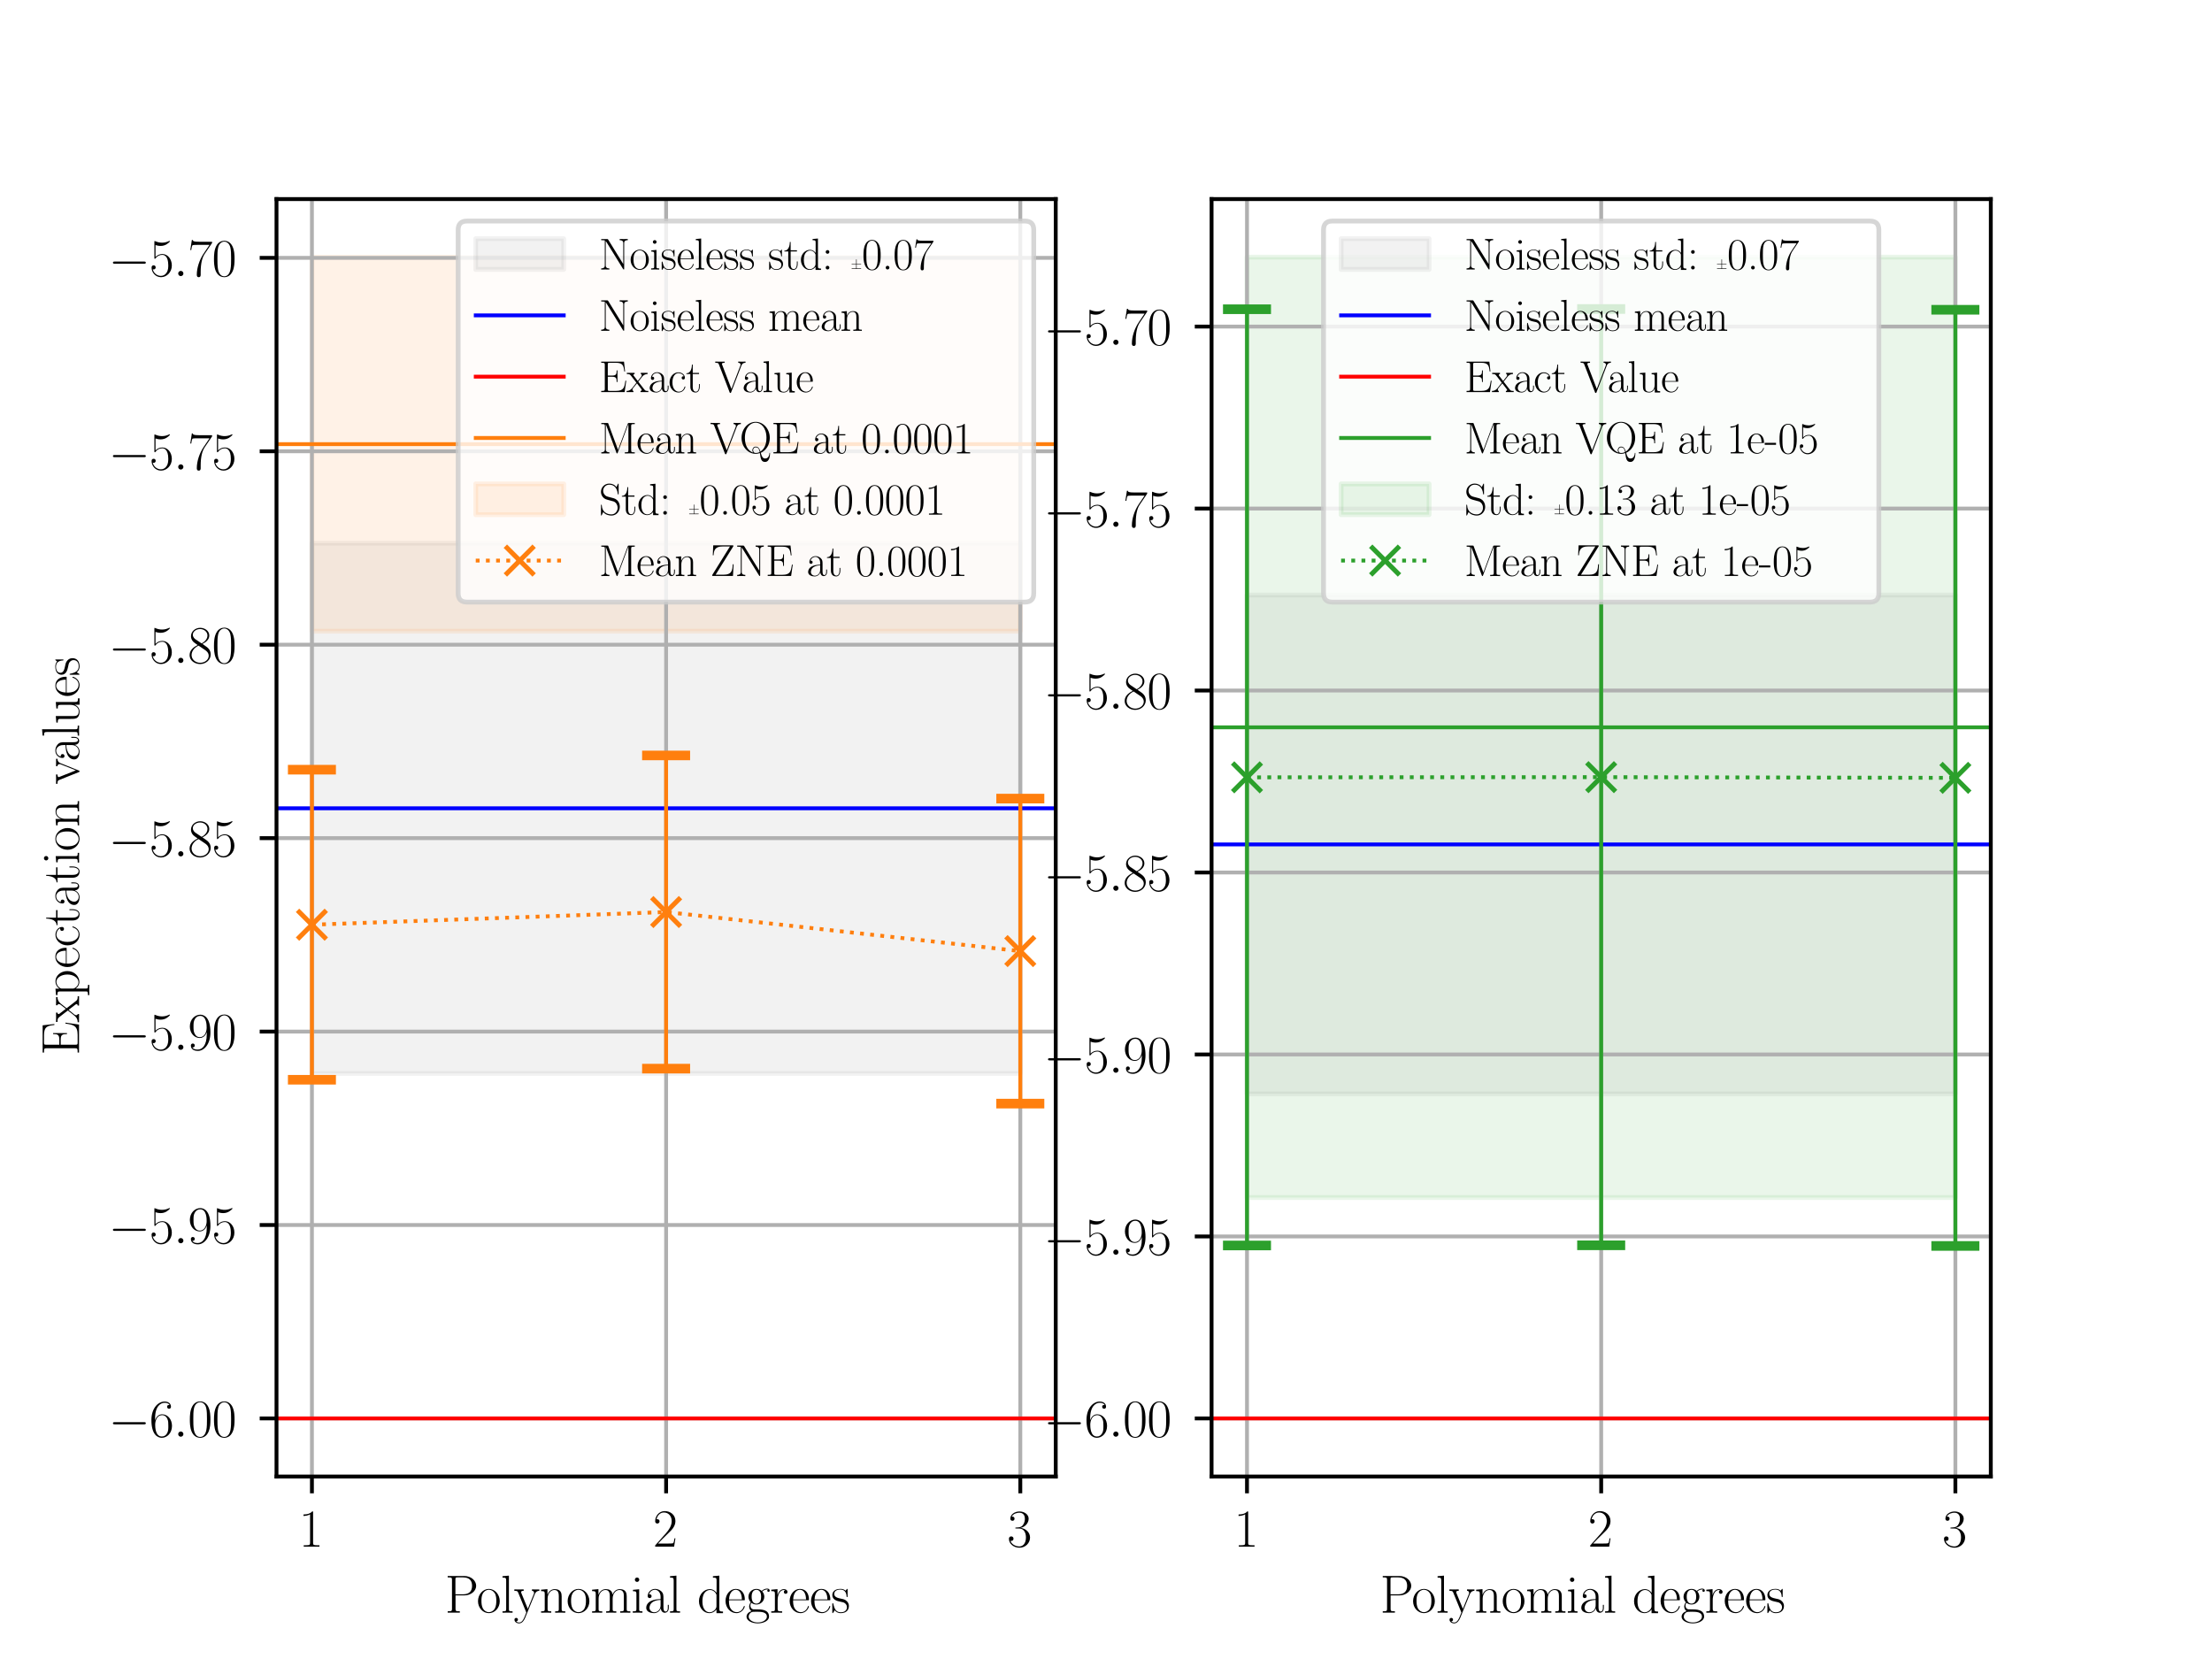<?xml version="1.0" encoding="utf-8" standalone="no"?>
<!DOCTYPE svg PUBLIC "-//W3C//DTD SVG 1.1//EN"
  "http://www.w3.org/Graphics/SVG/1.1/DTD/svg11.dtd">
<svg xmlns:xlink="http://www.w3.org/1999/xlink" width="460.8pt" height="345.6pt" viewBox="0 0 460.8 345.6" xmlns="http://www.w3.org/2000/svg" version="1.1">
 <defs>
  <style type="text/css">*{stroke-linejoin: round; stroke-linecap: butt}</style>
 </defs>
 <g id="figure_1">
  <g id="patch_1">
   <path d="M 0 345.6 
L 460.8 345.6 
L 460.8 0 
L 0 0 
z
" style="fill: #ffffff"/>
  </g>
  <g id="axes_1">
   <g id="patch_2">
    <path d="M 57.6 307.584 
L 219.927 307.584 
L 219.927 41.472 
L 57.6 41.472 
z
" style="fill: #ffffff"/>
   </g>
   <g id="PolyCollection_1">
    <defs>
     <path id="mba6dea2d18" d="M 64.979 -232.444 
L 64.979 -121.992 
L 138.764 -121.992 
L 212.549 -121.992 
L 212.549 -232.444 
L 212.549 -232.444 
L 138.764 -232.444 
L 64.979 -232.444 
z
" style="stroke: #808080; stroke-opacity: 0.1"/>
    </defs>
    <g clip-path="url(#p10b66db224)">
     <use xlink:href="#mba6dea2d18" x="0" y="345.6" style="fill: #808080; fill-opacity: 0.1; stroke: #808080; stroke-opacity: 0.1"/>
    </g>
   </g>
   <g id="PolyCollection_2">
    <defs>
     <path id="mbd42810152" d="M 64.979 -292.032 
L 64.979 -214.114 
L 138.764 -214.114 
L 212.549 -214.114 
L 212.549 -292.032 
L 212.549 -292.032 
L 138.764 -292.032 
L 64.979 -292.032 
z
" style="stroke: #ff7f0e; stroke-opacity: 0.1"/>
    </defs>
    <g clip-path="url(#p10b66db224)">
     <use xlink:href="#mbd42810152" x="0" y="345.6" style="fill: #ff7f0e; fill-opacity: 0.1; stroke: #ff7f0e; stroke-opacity: 0.1"/>
    </g>
   </g>
   <g id="matplotlib.axis_1">
    <g id="xtick_1">
     <g id="line2d_1">
      <path d="M 64.979 307.584 
L 64.979 41.472 
" clip-path="url(#p10b66db224)" style="fill: none; stroke: #b0b0b0; stroke-width: 0.8; stroke-linecap: square"/>
     </g>
     <g id="line2d_2">
      <defs>
       <path id="m56123ad1db" d="M 0 0 
L 0 3.5 
" style="stroke: #000000; stroke-width: 0.8"/>
      </defs>
      <g>
       <use xlink:href="#m56123ad1db" x="64.979" y="307.584" style="stroke: #000000; stroke-width: 0.8"/>
      </g>
     </g>
     <g id="text_1">
      <!-- 1 -->
      <g transform="translate(62.239 322.194) scale(0.11 -0.11)">
       <defs>
        <path id="CMR17-31" d="M 1702 4058 
C 1702 4192 1696 4192 1606 4192 
C 1357 3916 979 3827 621 3827 
C 602 3827 570 3827 563 3808 
C 557 3795 557 3782 557 3648 
C 755 3648 1088 3686 1344 3839 
L 1344 461 
C 1344 236 1331 160 781 160 
L 589 160 
L 589 0 
C 896 0 1216 0 1523 0 
C 1830 0 2150 0 2458 0 
L 2458 160 
L 2266 160 
C 1715 160 1702 230 1702 458 
L 1702 4058 
z
" transform="scale(0.016)"/>
       </defs>
       <use xlink:href="#CMR17-31" transform="scale(0.996)"/>
      </g>
     </g>
    </g>
    <g id="xtick_2">
     <g id="line2d_3">
      <path d="M 138.764 307.584 
L 138.764 41.472 
" clip-path="url(#p10b66db224)" style="fill: none; stroke: #b0b0b0; stroke-width: 0.8; stroke-linecap: square"/>
     </g>
     <g id="line2d_4">
      <g>
       <use xlink:href="#m56123ad1db" x="138.764" y="307.584" style="stroke: #000000; stroke-width: 0.8"/>
      </g>
     </g>
     <g id="text_2">
      <!-- 2 -->
      <g transform="translate(136.024 322.194) scale(0.11 -0.11)">
       <defs>
        <path id="CMR17-32" d="M 2669 989 
L 2554 989 
C 2490 536 2438 459 2413 420 
C 2381 369 1920 369 1830 369 
L 602 369 
C 832 619 1280 1072 1824 1597 
C 2214 1967 2669 2402 2669 3035 
C 2669 3790 2067 4224 1395 4224 
C 691 4224 262 3604 262 3030 
C 262 2780 448 2748 525 2748 
C 589 2748 781 2787 781 3010 
C 781 3207 614 3264 525 3264 
C 486 3264 448 3258 422 3245 
C 544 3790 915 4058 1306 4058 
C 1862 4058 2227 3617 2227 3035 
C 2227 2479 1901 2000 1536 1584 
L 262 146 
L 262 0 
L 2515 0 
L 2669 989 
z
" transform="scale(0.016)"/>
       </defs>
       <use xlink:href="#CMR17-32" transform="scale(0.996)"/>
      </g>
     </g>
    </g>
    <g id="xtick_3">
     <g id="line2d_5">
      <path d="M 212.549 307.584 
L 212.549 41.472 
" clip-path="url(#p10b66db224)" style="fill: none; stroke: #b0b0b0; stroke-width: 0.8; stroke-linecap: square"/>
     </g>
     <g id="line2d_6">
      <g>
       <use xlink:href="#m56123ad1db" x="212.549" y="307.584" style="stroke: #000000; stroke-width: 0.8"/>
      </g>
     </g>
     <g id="text_3">
      <!-- 3 -->
      <g transform="translate(209.809 322.194) scale(0.11 -0.11)">
       <defs>
        <path id="CMR17-33" d="M 1414 2157 
C 1984 2157 2234 1662 2234 1090 
C 2234 320 1824 25 1453 25 
C 1114 25 563 194 390 693 
C 422 680 454 680 486 680 
C 640 680 755 782 755 948 
C 755 1133 614 1216 486 1216 
C 378 1216 211 1165 211 926 
C 211 335 787 -128 1466 -128 
C 2176 -128 2720 430 2720 1085 
C 2720 1707 2208 2157 1600 2227 
C 2086 2328 2554 2756 2554 3329 
C 2554 3820 2048 4179 1472 4179 
C 890 4179 378 3829 378 3329 
C 378 3110 544 3072 627 3072 
C 762 3072 877 3155 877 3321 
C 877 3486 762 3569 627 3569 
C 602 3569 570 3569 544 3557 
C 730 3959 1235 4032 1459 4032 
C 1683 4032 2106 3925 2106 3320 
C 2106 3143 2080 2828 1862 2550 
C 1670 2304 1453 2304 1242 2284 
C 1210 2284 1062 2269 1037 2269 
C 992 2263 966 2257 966 2208 
C 966 2163 973 2157 1101 2157 
L 1414 2157 
z
" transform="scale(0.016)"/>
       </defs>
       <use xlink:href="#CMR17-33" transform="scale(0.996)"/>
      </g>
     </g>
    </g>
    <g id="text_4">
     <!-- Polynomial degrees -->
     <g transform="translate(92.675 335.936) scale(0.11 -0.11)">
      <defs>
       <path id="CMR17-50" d="M 1267 2042 
L 2291 2042 
C 3117 2042 3718 2578 3718 3184 
C 3718 3791 3130 4352 2291 4352 
L 333 4352 
L 333 4186 
C 774 4186 845 4186 845 3899 
L 845 446 
C 845 160 774 160 333 160 
L 333 0 
C 518 0 858 0 1056 0 
C 1254 0 1594 0 1779 0 
L 1779 160 
C 1338 160 1267 160 1267 446 
L 1267 2042 
z
M 1254 2176 
L 1254 3938 
C 1254 4155 1267 4186 1523 4186 
L 2170 4186 
C 2995 4186 3232 3714 3232 3184 
C 3232 2604 2950 2176 2170 2176 
L 1254 2176 
z
" transform="scale(0.016)"/>
       <path id="CMR17-6f" d="M 2758 1356 
C 2758 2176 2163 2816 1466 2816 
C 768 2816 173 2176 173 1356 
C 173 551 768 -64 1466 -64 
C 2163 -64 2758 551 2758 1356 
z
M 1466 51 
C 1165 51 909 230 762 480 
C 602 767 582 1126 582 1408 
C 582 1677 595 2010 762 2298 
C 890 2509 1139 2714 1466 2714 
C 1754 2714 1997 2554 2150 2330 
C 2349 2029 2349 1607 2349 1408 
C 2349 1158 2336 775 2163 467 
C 1984 173 1709 51 1466 51 
z
" transform="scale(0.016)"/>
       <path id="CMR17-6c" d="M 979 4396 
L 218 4326 
L 218 4160 
C 595 4160 653 4122 653 3817 
L 653 426 
C 653 184 627 153 218 153 
L 218 -13 
C 371 0 653 0 813 0 
C 979 0 1261 0 1414 -13 
L 1414 153 
C 1005 153 979 178 979 426 
L 979 4396 
z
" transform="scale(0.016)"/>
       <path id="CMR17-79" d="M 2496 2197 
C 2656 2586 2944 2586 3034 2586 
L 3034 2752 
C 2912 2752 2752 2752 2630 2752 
C 2496 2752 2285 2752 2157 2758 
L 2157 2592 
C 2400 2573 2406 2394 2406 2343 
C 2406 2280 2394 2248 2362 2171 
L 1664 449 
L 902 2306 
C 870 2382 870 2426 870 2433 
C 870 2573 1018 2586 1171 2586 
L 1171 2758 
C 1018 2752 742 2752 582 2752 
C 410 2752 205 2752 64 2758 
L 64 2586 
C 410 2586 448 2554 531 2350 
L 1485 15 
C 1197 -738 1030 -1178 627 -1178 
C 557 -1178 397 -1159 282 -1044 
C 429 -1031 493 -942 493 -833 
C 493 -725 416 -629 288 -629 
C 147 -629 77 -725 77 -840 
C 77 -1095 339 -1280 627 -1280 
C 998 -1280 1229 -922 1357 -604 
L 2496 2197 
z
" transform="scale(0.016)"/>
       <path id="CMR17-6e" d="M 2656 1933 
C 2656 2259 2592 2790 1837 2790 
C 1331 2790 1069 2400 973 2144 
L 966 2144 
L 966 2790 
L 211 2720 
L 211 2554 
C 589 2554 646 2515 646 2208 
L 646 428 
C 646 184 621 153 211 153 
L 211 -13 
C 365 0 646 0 813 0 
C 979 0 1267 0 1421 -13 
L 1421 153 
C 1011 153 986 178 986 428 
L 986 1658 
C 986 2247 1344 2688 1792 2688 
C 2266 2688 2317 2266 2317 1958 
L 2317 428 
C 2317 184 2291 153 1882 153 
L 1882 -13 
C 2035 0 2317 0 2483 0 
C 2650 0 2938 0 3091 -13 
L 3091 153 
C 2682 153 2656 178 2656 428 
L 2656 1933 
z
" transform="scale(0.016)"/>
       <path id="CMR17-6d" d="M 4326 1933 
C 4326 2252 4269 2790 3507 2790 
C 3072 2790 2771 2496 2656 2151 
L 2650 2151 
C 2573 2676 2195 2790 1837 2790 
C 1331 2790 1069 2400 973 2144 
L 966 2144 
L 966 2790 
L 211 2720 
L 211 2554 
C 589 2554 646 2515 646 2208 
L 646 428 
C 646 184 621 153 211 153 
L 211 -13 
C 365 0 646 0 813 0 
C 979 0 1267 0 1421 -13 
L 1421 153 
C 1011 153 986 178 986 428 
L 986 1658 
C 986 2247 1344 2688 1792 2688 
C 2266 2688 2317 2266 2317 1958 
L 2317 428 
C 2317 184 2291 153 1882 153 
L 1882 -13 
C 2035 0 2317 0 2483 0 
C 2650 0 2938 0 3091 -13 
L 3091 153 
C 2682 153 2656 178 2656 428 
L 2656 1658 
C 2656 2247 3014 2688 3462 2688 
C 3936 2688 3987 2266 3987 1958 
L 3987 428 
C 3987 184 3962 153 3552 153 
L 3552 -13 
C 3706 0 3987 0 4154 0 
C 4320 0 4608 0 4762 -13 
L 4762 153 
C 4352 153 4326 178 4326 428 
L 4326 1933 
z
" transform="scale(0.016)"/>
       <path id="CMR17-69" d="M 992 3909 
C 992 4049 877 4170 730 4170 
C 589 4170 467 4056 467 3909 
C 467 3769 582 3648 730 3648 
C 870 3648 992 3763 992 3909 
z
M 243 2706 
L 243 2541 
C 602 2541 653 2502 653 2197 
L 653 427 
C 653 184 627 153 218 153 
L 218 -13 
C 371 0 646 0 806 0 
C 960 0 1222 0 1370 -13 
L 1370 153 
C 992 153 979 191 979 420 
L 979 2776 
L 243 2706 
z
" transform="scale(0.016)"/>
       <path id="CMR17-61" d="M 2304 1653 
C 2304 2072 2304 2294 2035 2543 
C 1798 2752 1523 2816 1306 2816 
C 800 2816 435 2407 435 1971 
C 435 1728 627 1728 666 1728 
C 749 1728 896 1778 896 1954 
C 896 2112 774 2181 666 2181 
C 640 2181 608 2174 589 2168 
C 723 2592 1069 2714 1293 2714 
C 1613 2714 1965 2429 1965 1885 
L 1965 1600 
C 1587 1600 1133 1549 774 1357 
C 371 1133 256 813 256 570 
C 256 77 832 -64 1171 -64 
C 1523 -64 1850 139 1990 511 
C 2003 233 2182 -18 2464 -18 
C 2598 -18 2938 70 2938 567 
L 2938 920 
L 2822 920 
L 2822 562 
C 2822 178 2650 128 2566 128 
C 2304 128 2304 458 2304 738 
L 2304 1653 
z
M 1965 870 
C 1965 317 1568 38 1216 38 
C 896 38 646 275 646 570 
C 646 761 730 1100 1101 1305 
C 1408 1478 1760 1504 1965 1504 
L 1965 870 
z
" transform="scale(0.016)"/>
       <path id="CMR17-64" d="M 1869 4326 
L 1869 4160 
C 2246 4160 2304 4122 2304 3820 
L 2304 2345 
C 2278 2377 2016 2790 1498 2790 
C 845 2790 211 2208 211 1364 
C 211 525 806 -64 1434 -64 
C 1978 -64 2259 337 2291 380 
L 2291 -63 
L 3066 -63 
L 3066 128 
C 2688 128 2630 166 2630 473 
L 2630 4396 
L 1869 4326 
z
M 2291 755 
C 2291 563 2176 390 2029 262 
C 1811 70 1594 38 1472 38 
C 1286 38 621 134 621 1356 
C 621 2612 1363 2688 1530 2688 
C 1824 2688 2061 2522 2208 2291 
C 2291 2157 2291 2138 2291 2023 
L 2291 755 
z
" transform="scale(0.016)"/>
       <path id="CMR17-65" d="M 2438 1472 
C 2464 1498 2464 1511 2464 1576 
C 2464 2238 2118 2816 1389 2816 
C 710 2816 173 2169 173 1383 
C 173 551 781 -64 1459 -64 
C 2176 -64 2458 607 2458 740 
C 2458 784 2419 784 2406 784 
C 2362 784 2355 771 2330 696 
C 2189 265 1837 51 1504 51 
C 1229 51 954 203 781 480 
C 582 803 582 1176 582 1472 
L 2438 1472 
z
M 589 1568 
C 634 2505 1126 2714 1382 2714 
C 1818 2714 2112 2297 2118 1568 
L 589 1568 
z
" transform="scale(0.016)"/>
       <path id="CMR17-67" d="M 710 1164 
C 832 1068 1043 960 1299 960 
C 1805 960 2240 1357 2240 1888 
C 2240 2054 2189 2310 1997 2509 
C 2176 2692 2438 2752 2586 2752 
C 2611 2752 2650 2752 2682 2734 
C 2656 2728 2598 2703 2598 2605 
C 2598 2527 2656 2471 2739 2471 
C 2835 2471 2886 2533 2886 2614 
C 2886 2731 2790 2854 2586 2854 
C 2330 2854 2106 2738 1926 2580 
C 1734 2753 1504 2816 1299 2816 
C 794 2816 358 2419 358 1888 
C 358 1522 570 1292 634 1228 
C 442 1004 442 743 442 711 
C 442 545 506 302 723 168 
C 390 85 128 -169 128 -486 
C 128 -943 736 -1280 1466 -1280 
C 2170 -1280 2803 -956 2803 -479 
C 2803 384 1856 384 1363 384 
C 1216 384 954 384 922 391 
C 723 423 589 602 589 826 
C 589 883 589 1024 710 1164 
z
M 1299 1068 
C 736 1068 736 1760 736 1889 
C 736 2016 736 2708 1299 2708 
C 1862 2708 1862 2016 1862 1889 
C 1862 1760 1862 1068 1299 1068 
z
M 1466 -1171 
C 826 -1171 384 -835 384 -486 
C 384 -289 493 -105 634 -4 
C 794 104 858 104 1293 104 
C 1818 104 2547 104 2547 -486 
C 2547 -835 2106 -1171 1466 -1171 
z
" transform="scale(0.016)"/>
       <path id="CMR17-72" d="M 960 1497 
C 960 2112 1222 2688 1702 2688 
C 1747 2688 1792 2682 1837 2662 
C 1837 2662 1696 2617 1696 2452 
C 1696 2298 1818 2234 1914 2234 
C 1990 2234 2131 2279 2131 2458 
C 2131 2663 1926 2790 1709 2790 
C 1222 2790 1011 2317 947 2093 
L 941 2093 
L 941 2790 
L 198 2720 
L 198 2554 
C 576 2554 634 2515 634 2208 
L 634 428 
C 634 184 608 153 198 153 
L 198 -13 
C 352 0 646 0 813 0 
C 998 0 1325 0 1498 -13 
L 1498 153 
C 1037 153 960 153 960 440 
L 960 1497 
z
" transform="scale(0.016)"/>
       <path id="CMR17-73" d="M 1978 2697 
C 1978 2813 1971 2819 1933 2819 
C 1907 2819 1901 2813 1824 2717 
C 1805 2691 1747 2626 1728 2601 
C 1523 2819 1235 2819 1126 2819 
C 416 2819 160 2447 160 2076 
C 160 1498 813 1365 998 1325 
C 1402 1243 1542 1217 1677 1101 
C 1760 1025 1901 884 1901 654 
C 1901 384 1747 38 1158 38 
C 602 38 403 460 288 1021 
C 269 1110 269 1117 218 1117 
C 166 1117 160 1110 160 983 
L 160 63 
C 160 -51 166 -58 205 -58 
C 237 -58 243 -51 275 0 
C 314 57 410 211 448 276 
C 576 103 800 -64 1158 -64 
C 1792 -64 2131 283 2131 784 
C 2131 1112 1958 1285 1875 1362 
C 1683 1561 1459 1606 1190 1657 
C 838 1735 390 1825 390 2217 
C 390 2383 480 2737 1126 2737 
C 1811 2737 1850 2094 1862 1888 
C 1869 1856 1901 1849 1920 1849 
C 1978 1849 1978 1869 1978 1978 
L 1978 2697 
z
" transform="scale(0.016)"/>
      </defs>
      <use xlink:href="#CMR17-50" transform="scale(0.996)"/>
      <use xlink:href="#CMR17-6f" transform="translate(59.984 0) scale(0.996)"/>
      <use xlink:href="#CMR17-6c" transform="translate(105.674 0) scale(0.996)"/>
      <use xlink:href="#CMR17-79" transform="translate(130.545 0) scale(0.996)"/>
      <use xlink:href="#CMR17-6e" transform="translate(178.838 0) scale(0.996)"/>
      <use xlink:href="#CMR17-6f" transform="translate(229.734 0) scale(0.996)"/>
      <use xlink:href="#CMR17-6d" transform="translate(275.424 0) scale(0.996)"/>
      <use xlink:href="#CMR17-69" transform="translate(352.344 0) scale(0.996)"/>
      <use xlink:href="#CMR17-61" transform="translate(377.215 0) scale(0.996)"/>
      <use xlink:href="#CMR17-6c" transform="translate(422.905 0) scale(0.996)"/>
      <use xlink:href="#CMR17-64" transform="translate(477.852 0) scale(0.996)"/>
      <use xlink:href="#CMR17-65" transform="translate(528.748 0) scale(0.996)"/>
      <use xlink:href="#CMR17-67" transform="translate(569.233 0) scale(0.996)"/>
      <use xlink:href="#CMR17-72" transform="translate(614.924 0) scale(0.996)"/>
      <use xlink:href="#CMR17-65" transform="translate(650.205 0) scale(0.996)"/>
      <use xlink:href="#CMR17-65" transform="translate(690.69 0) scale(0.996)"/>
      <use xlink:href="#CMR17-73" transform="translate(731.176 0) scale(0.996)"/>
     </g>
    </g>
   </g>
   <g id="matplotlib.axis_2">
    <g id="ytick_1">
     <g id="line2d_7">
      <path d="M 57.6 295.488 
L 219.927 295.488 
" clip-path="url(#p10b66db224)" style="fill: none; stroke: #b0b0b0; stroke-width: 0.8; stroke-linecap: square"/>
     </g>
     <g id="line2d_8">
      <defs>
       <path id="m4d07786b5c" d="M 0 0 
L -3.5 0 
" style="stroke: #000000; stroke-width: 0.8"/>
      </defs>
      <g>
       <use xlink:href="#m4d07786b5c" x="57.6" y="295.488" style="stroke: #000000; stroke-width: 0.8"/>
      </g>
     </g>
     <g id="text_5">
      <!-- $\mathdefault{−6.00}$ -->
      <g transform="translate(22.594 299.293) scale(0.11 -0.11)">
       <defs>
        <path id="CMSY10-0" d="M 4218 1472 
C 4326 1472 4442 1472 4442 1600 
C 4442 1728 4326 1728 4218 1728 
L 755 1728 
C 646 1728 531 1728 531 1600 
C 531 1472 646 1472 755 1472 
L 4218 1472 
z
" transform="scale(0.016)"/>
        <path id="CMR17-36" d="M 678 2176 
C 678 3690 1395 4032 1811 4032 
C 1946 4032 2272 4009 2400 3776 
C 2298 3776 2106 3776 2106 3553 
C 2106 3381 2246 3323 2336 3323 
C 2394 3323 2566 3348 2566 3560 
C 2566 3954 2246 4179 1805 4179 
C 1043 4179 243 3390 243 1984 
C 243 253 966 -128 1478 -128 
C 2099 -128 2688 427 2688 1283 
C 2688 2081 2170 2662 1517 2662 
C 1126 2662 838 2407 678 1960 
L 678 2176 
z
M 1478 25 
C 691 25 691 1200 691 1436 
C 691 1896 909 2560 1504 2560 
C 1613 2560 1926 2560 2138 2120 
C 2253 1870 2253 1609 2253 1289 
C 2253 944 2253 690 2118 434 
C 1978 171 1773 25 1478 25 
z
" transform="scale(0.016)"/>
        <path id="CMMI12-3a" d="M 1178 307 
C 1178 492 1024 619 870 619 
C 685 619 557 466 557 313 
C 557 128 710 0 864 0 
C 1050 0 1178 153 1178 307 
z
" transform="scale(0.016)"/>
        <path id="CMR17-30" d="M 2688 2025 
C 2688 2416 2682 3080 2413 3591 
C 2176 4039 1798 4198 1466 4198 
C 1158 4198 768 4058 525 3597 
C 269 3118 243 2524 243 2025 
C 243 1661 250 1106 448 619 
C 723 -39 1216 -128 1466 -128 
C 1760 -128 2208 -7 2470 600 
C 2662 1042 2688 1559 2688 2025 
z
M 1466 -26 
C 1056 -26 813 325 723 812 
C 653 1188 653 1738 653 2096 
C 653 2588 653 2997 736 3387 
C 858 3929 1216 4096 1466 4096 
C 1728 4096 2067 3923 2189 3400 
C 2272 3036 2278 2607 2278 2096 
C 2278 1680 2278 1169 2202 792 
C 2067 95 1690 -26 1466 -26 
z
" transform="scale(0.016)"/>
       </defs>
       <use xlink:href="#CMSY10-0" transform="scale(0.996)"/>
       <use xlink:href="#CMR17-36" transform="translate(77.487 0) scale(0.996)"/>
       <use xlink:href="#CMMI12-3a" transform="translate(123.178 0) scale(0.996)"/>
       <use xlink:href="#CMR17-30" transform="translate(150.275 0) scale(0.996)"/>
       <use xlink:href="#CMR17-30" transform="translate(195.966 0) scale(0.996)"/>
      </g>
     </g>
    </g>
    <g id="ytick_2">
     <g id="line2d_9">
      <path d="M 57.6 255.192 
L 219.927 255.192 
" clip-path="url(#p10b66db224)" style="fill: none; stroke: #b0b0b0; stroke-width: 0.8; stroke-linecap: square"/>
     </g>
     <g id="line2d_10">
      <g>
       <use xlink:href="#m4d07786b5c" x="57.6" y="255.192" style="stroke: #000000; stroke-width: 0.8"/>
      </g>
     </g>
     <g id="text_6">
      <!-- $\mathdefault{−5.95}$ -->
      <g transform="translate(22.594 258.997) scale(0.11 -0.11)">
       <defs>
        <path id="CMR17-35" d="M 730 3692 
C 794 3666 1056 3584 1325 3584 
C 1920 3584 2246 3911 2432 4100 
C 2432 4157 2432 4192 2394 4192 
C 2387 4192 2374 4192 2323 4163 
C 2099 4058 1837 3973 1517 3973 
C 1325 3973 1037 3999 723 4139 
C 653 4171 640 4171 634 4171 
C 602 4171 595 4164 595 4037 
L 595 2203 
C 595 2089 595 2057 659 2057 
C 691 2057 704 2070 736 2114 
C 941 2401 1222 2522 1542 2522 
C 1766 2522 2246 2382 2246 1289 
C 2246 1085 2246 715 2054 421 
C 1894 159 1645 25 1370 25 
C 947 25 518 320 403 814 
C 429 807 480 795 506 795 
C 589 795 749 840 749 1038 
C 749 1210 627 1280 506 1280 
C 358 1280 262 1190 262 1011 
C 262 454 704 -128 1382 -128 
C 2042 -128 2669 440 2669 1264 
C 2669 2030 2170 2624 1549 2624 
C 1222 2624 947 2503 730 2274 
L 730 3692 
z
" transform="scale(0.016)"/>
        <path id="CMR17-39" d="M 2253 1864 
C 2253 464 1670 31 1190 31 
C 1043 31 685 31 538 294 
C 704 268 826 357 826 518 
C 826 692 685 749 595 749 
C 538 749 365 723 365 506 
C 365 71 742 -128 1203 -128 
C 1939 -128 2688 674 2688 2073 
C 2688 3817 1971 4179 1485 4179 
C 851 4179 243 3628 243 2778 
C 243 1991 762 1408 1414 1408 
C 1952 1408 2189 1903 2253 2112 
L 2253 1864 
z
M 1427 1510 
C 1254 1510 1011 1542 813 1922 
C 678 2169 678 2461 678 2771 
C 678 3146 678 3405 858 3684 
C 947 3817 1114 4032 1485 4032 
C 2240 4032 2240 2885 2240 2632 
C 2240 2182 2035 1510 1427 1510 
z
" transform="scale(0.016)"/>
       </defs>
       <use xlink:href="#CMSY10-0" transform="scale(0.996)"/>
       <use xlink:href="#CMR17-35" transform="translate(77.487 0) scale(0.996)"/>
       <use xlink:href="#CMMI12-3a" transform="translate(123.178 0) scale(0.996)"/>
       <use xlink:href="#CMR17-39" transform="translate(150.275 0) scale(0.996)"/>
       <use xlink:href="#CMR17-35" transform="translate(195.966 0) scale(0.996)"/>
      </g>
     </g>
    </g>
    <g id="ytick_3">
     <g id="line2d_11">
      <path d="M 57.6 214.896 
L 219.927 214.896 
" clip-path="url(#p10b66db224)" style="fill: none; stroke: #b0b0b0; stroke-width: 0.8; stroke-linecap: square"/>
     </g>
     <g id="line2d_12">
      <g>
       <use xlink:href="#m4d07786b5c" x="57.6" y="214.896" style="stroke: #000000; stroke-width: 0.8"/>
      </g>
     </g>
     <g id="text_7">
      <!-- $\mathdefault{−5.90}$ -->
      <g transform="translate(22.594 218.701) scale(0.11 -0.11)">
       <use xlink:href="#CMSY10-0" transform="scale(0.996)"/>
       <use xlink:href="#CMR17-35" transform="translate(77.487 0) scale(0.996)"/>
       <use xlink:href="#CMMI12-3a" transform="translate(123.178 0) scale(0.996)"/>
       <use xlink:href="#CMR17-39" transform="translate(150.275 0) scale(0.996)"/>
       <use xlink:href="#CMR17-30" transform="translate(195.966 0) scale(0.996)"/>
      </g>
     </g>
    </g>
    <g id="ytick_4">
     <g id="line2d_13">
      <path d="M 57.6 174.6 
L 219.927 174.6 
" clip-path="url(#p10b66db224)" style="fill: none; stroke: #b0b0b0; stroke-width: 0.8; stroke-linecap: square"/>
     </g>
     <g id="line2d_14">
      <g>
       <use xlink:href="#m4d07786b5c" x="57.6" y="174.6" style="stroke: #000000; stroke-width: 0.8"/>
      </g>
     </g>
     <g id="text_8">
      <!-- $\mathdefault{−5.85}$ -->
      <g transform="translate(22.594 178.406) scale(0.11 -0.11)">
       <defs>
        <path id="CMR17-38" d="M 1741 2264 
C 2144 2467 2554 2773 2554 3263 
C 2554 3841 1990 4179 1472 4179 
C 890 4179 378 3759 378 3180 
C 378 3021 416 2747 666 2505 
C 730 2442 998 2251 1171 2130 
C 883 1983 211 1634 211 934 
C 211 279 838 -128 1459 -128 
C 2144 -128 2720 362 2720 1010 
C 2720 1590 2330 1857 2074 2029 
L 1741 2264 
z
M 902 2822 
C 851 2854 595 3051 595 3351 
C 595 3739 998 4032 1459 4032 
C 1965 4032 2336 3676 2336 3262 
C 2336 2669 1670 2331 1638 2331 
C 1632 2331 1626 2331 1574 2370 
L 902 2822 
z
M 2080 1519 
C 2176 1449 2483 1240 2483 851 
C 2483 381 2010 25 1472 25 
C 890 25 448 438 448 940 
C 448 1443 838 1862 1280 2060 
L 2080 1519 
z
" transform="scale(0.016)"/>
       </defs>
       <use xlink:href="#CMSY10-0" transform="scale(0.996)"/>
       <use xlink:href="#CMR17-35" transform="translate(77.487 0) scale(0.996)"/>
       <use xlink:href="#CMMI12-3a" transform="translate(123.178 0) scale(0.996)"/>
       <use xlink:href="#CMR17-38" transform="translate(150.275 0) scale(0.996)"/>
       <use xlink:href="#CMR17-35" transform="translate(195.966 0) scale(0.996)"/>
      </g>
     </g>
    </g>
    <g id="ytick_5">
     <g id="line2d_15">
      <path d="M 57.6 134.305 
L 219.927 134.305 
" clip-path="url(#p10b66db224)" style="fill: none; stroke: #b0b0b0; stroke-width: 0.8; stroke-linecap: square"/>
     </g>
     <g id="line2d_16">
      <g>
       <use xlink:href="#m4d07786b5c" x="57.6" y="134.305" style="stroke: #000000; stroke-width: 0.8"/>
      </g>
     </g>
     <g id="text_9">
      <!-- $\mathdefault{−5.80}$ -->
      <g transform="translate(22.594 138.11) scale(0.11 -0.11)">
       <use xlink:href="#CMSY10-0" transform="scale(0.996)"/>
       <use xlink:href="#CMR17-35" transform="translate(77.487 0) scale(0.996)"/>
       <use xlink:href="#CMMI12-3a" transform="translate(123.178 0) scale(0.996)"/>
       <use xlink:href="#CMR17-38" transform="translate(150.275 0) scale(0.996)"/>
       <use xlink:href="#CMR17-30" transform="translate(195.966 0) scale(0.996)"/>
      </g>
     </g>
    </g>
    <g id="ytick_6">
     <g id="line2d_17">
      <path d="M 57.6 94.009 
L 219.927 94.009 
" clip-path="url(#p10b66db224)" style="fill: none; stroke: #b0b0b0; stroke-width: 0.8; stroke-linecap: square"/>
     </g>
     <g id="line2d_18">
      <g>
       <use xlink:href="#m4d07786b5c" x="57.6" y="94.009" style="stroke: #000000; stroke-width: 0.8"/>
      </g>
     </g>
     <g id="text_10">
      <!-- $\mathdefault{−5.75}$ -->
      <g transform="translate(22.594 97.814) scale(0.11 -0.11)">
       <defs>
        <path id="CMR17-37" d="M 2886 3941 
L 2886 4081 
L 1382 4081 
C 634 4081 621 4165 595 4288 
L 480 4288 
L 294 3094 
L 410 3094 
C 429 3215 474 3540 550 3661 
C 589 3712 1062 3712 1171 3712 
L 2579 3712 
L 1869 2661 
C 1395 1954 1069 999 1069 165 
C 1069 89 1069 -128 1299 -128 
C 1530 -128 1530 89 1530 171 
L 1530 465 
C 1530 1508 1709 2196 2003 2636 
L 2886 3941 
z
" transform="scale(0.016)"/>
       </defs>
       <use xlink:href="#CMSY10-0" transform="scale(0.996)"/>
       <use xlink:href="#CMR17-35" transform="translate(77.487 0) scale(0.996)"/>
       <use xlink:href="#CMMI12-3a" transform="translate(123.178 0) scale(0.996)"/>
       <use xlink:href="#CMR17-37" transform="translate(150.275 0) scale(0.996)"/>
       <use xlink:href="#CMR17-35" transform="translate(195.966 0) scale(0.996)"/>
      </g>
     </g>
    </g>
    <g id="ytick_7">
     <g id="line2d_19">
      <path d="M 57.6 53.713 
L 219.927 53.713 
" clip-path="url(#p10b66db224)" style="fill: none; stroke: #b0b0b0; stroke-width: 0.8; stroke-linecap: square"/>
     </g>
     <g id="line2d_20">
      <g>
       <use xlink:href="#m4d07786b5c" x="57.6" y="53.713" style="stroke: #000000; stroke-width: 0.8"/>
      </g>
     </g>
     <g id="text_11">
      <!-- $\mathdefault{−5.70}$ -->
      <g transform="translate(22.594 57.518) scale(0.11 -0.11)">
       <use xlink:href="#CMSY10-0" transform="scale(0.996)"/>
       <use xlink:href="#CMR17-35" transform="translate(77.487 0) scale(0.996)"/>
       <use xlink:href="#CMMI12-3a" transform="translate(123.178 0) scale(0.996)"/>
       <use xlink:href="#CMR17-37" transform="translate(150.275 0) scale(0.996)"/>
       <use xlink:href="#CMR17-30" transform="translate(195.966 0) scale(0.996)"/>
      </g>
     </g>
    </g>
    <g id="text_12">
     <!-- Expectation values -->
     <g transform="translate(16.463 219.84) rotate(-90) scale(0.11 -0.11)">
      <defs>
       <path id="CMR17-45" d="M 3885 1615 
L 3770 1615 
C 3629 676 3546 166 2419 166 
L 1530 166 
C 1274 166 1261 197 1261 414 
L 1261 2176 
L 1862 2176 
C 2464 2176 2522 1960 2522 1430 
L 2637 1430 
L 2637 3081 
L 2522 3081 
C 2522 2557 2464 2342 1862 2342 
L 1261 2342 
L 1261 3913 
C 1261 4128 1274 4160 1530 4160 
L 2406 4160 
C 3398 4160 3514 3769 3603 2929 
L 3718 2929 
L 3565 4325 
L 326 4325 
L 326 4160 
C 768 4160 838 4160 838 3874 
L 838 451 
C 838 166 768 166 326 166 
L 326 0 
L 3654 0 
L 3885 1615 
z
" transform="scale(0.016)"/>
       <path id="CMR17-78" d="M 1664 1477 
C 1856 1726 2074 2006 2253 2216 
C 2464 2458 2707 2560 2989 2560 
L 2989 2726 
C 2880 2726 2656 2726 2541 2726 
C 2368 2726 2170 2726 2022 2732 
L 2022 2566 
C 2112 2553 2163 2489 2163 2400 
C 2163 2285 2099 2215 2067 2171 
L 1594 1573 
L 1030 2306 
C 973 2376 973 2388 973 2420 
C 973 2497 1037 2560 1146 2560 
L 1146 2732 
C 992 2726 717 2726 557 2726 
C 384 2726 179 2726 38 2732 
L 38 2560 
C 384 2560 461 2534 614 2343 
L 1350 1395 
C 1363 1382 1395 1344 1395 1325 
C 1395 1299 838 619 768 530 
C 480 185 179 160 6 160 
L 6 0 
C 115 0 339 0 454 0 
C 582 0 864 0 979 -6 
L 979 160 
C 941 166 838 179 838 325 
C 838 440 890 510 947 586 
L 1478 1236 
L 2035 512 
C 2086 442 2163 346 2163 301 
C 2163 211 2086 160 1984 160 
L 1984 -6 
C 2138 0 2413 0 2573 0 
C 2746 0 2950 0 3091 -6 
L 3091 160 
C 2771 160 2675 172 2522 370 
L 1664 1477 
z
" transform="scale(0.016)"/>
       <path id="CMR17-70" d="M 1408 -1063 
C 998 -1063 973 -1037 973 -789 
L 973 402 
C 1158 134 1427 -38 1766 -38 
C 2406 -38 3053 523 3053 1388 
C 3053 2191 2496 2802 1837 2802 
C 1453 2802 1139 2592 960 2338 
L 960 2802 
L 198 2732 
L 198 2567 
C 576 2567 634 2528 634 2223 
L 634 -789 
C 634 -1031 608 -1063 198 -1063 
L 198 -1228 
C 352 -1216 634 -1216 800 -1216 
C 966 -1216 1254 -1216 1408 -1228 
L 1408 -1063 
z
M 973 2012 
C 973 2102 973 2235 1222 2471 
C 1254 2497 1472 2688 1792 2688 
C 2259 2688 2643 2108 2643 1382 
C 2643 656 2234 64 1728 64 
C 1498 64 1248 172 1056 472 
C 973 612 973 650 973 752 
L 973 2012 
z
" transform="scale(0.016)"/>
       <path id="CMR17-63" d="M 2234 2240 
C 2112 2240 1933 2240 1933 2017 
C 1933 1838 2080 1787 2163 1787 
C 2208 1787 2394 1807 2394 2024 
C 2394 2467 1958 2803 1466 2803 
C 787 2803 211 2178 211 1363 
C 211 516 813 -64 1466 -64 
C 2259 -64 2458 677 2458 748 
C 2458 774 2451 793 2406 793 
C 2362 793 2355 787 2330 703 
C 2163 180 1798 51 1523 51 
C 1114 51 621 427 621 1369 
C 621 2338 1094 2688 1472 2688 
C 1722 2688 2093 2573 2234 2240 
z
" transform="scale(0.016)"/>
       <path id="CMR17-74" d="M 966 2560 
L 1862 2560 
L 1862 2725 
L 966 2725 
L 966 3904 
L 851 3904 
C 838 3245 614 2668 70 2668 
L 70 2560 
L 627 2560 
L 627 771 
C 627 650 627 -64 1370 -64 
C 1747 -64 1965 306 1965 777 
L 1965 1140 
L 1850 1140 
L 1850 783 
C 1850 344 1677 51 1408 51 
C 1222 51 966 178 966 758 
L 966 2560 
z
" transform="scale(0.016)"/>
       <path id="CMR17-76" d="M 2502 2163 
C 2560 2304 2662 2560 3034 2560 
L 3034 2726 
C 2912 2726 2752 2726 2630 2726 
C 2496 2726 2285 2726 2157 2732 
L 2157 2566 
C 2317 2553 2406 2477 2406 2311 
C 2406 2253 2406 2240 2368 2151 
L 1664 377 
L 902 2286 
C 864 2369 864 2381 864 2407 
C 864 2560 1075 2560 1171 2560 
L 1171 2732 
C 1018 2726 736 2726 576 2726 
C 403 2726 205 2726 64 2732 
L 64 2560 
C 307 2560 442 2560 518 2362 
L 1446 44 
C 1485 -51 1491 -64 1549 -64 
C 1606 -64 1613 -51 1651 44 
L 2502 2163 
z
" transform="scale(0.016)"/>
       <path id="CMR17-75" d="M 1882 2693 
L 1882 2528 
C 2259 2528 2317 2489 2317 2186 
L 2317 1032 
C 2317 500 2029 38 1555 38 
C 1030 38 986 348 986 678 
L 986 2763 
L 211 2693 
L 211 2528 
C 467 2528 640 2528 646 2274 
L 646 1058 
C 646 633 646 361 813 183 
C 896 101 1056 -64 1517 -64 
C 2061 -64 2272 377 2323 506 
L 2330 506 
L 2330 -63 
L 3091 -63 
L 3091 128 
C 2714 128 2656 166 2656 473 
L 2656 2763 
L 1882 2693 
z
" transform="scale(0.016)"/>
      </defs>
      <use xlink:href="#CMR17-45" transform="scale(0.996)"/>
      <use xlink:href="#CMR17-78" transform="translate(62.586 0) scale(0.996)"/>
      <use xlink:href="#CMR17-70" transform="translate(110.879 0) scale(0.996)"/>
      <use xlink:href="#CMR17-65" transform="translate(164.377 0) scale(0.996)"/>
      <use xlink:href="#CMR17-63" transform="translate(204.863 0) scale(0.996)"/>
      <use xlink:href="#CMR17-74" transform="translate(245.348 0) scale(0.996)"/>
      <use xlink:href="#CMR17-61" transform="translate(280.629 0) scale(0.996)"/>
      <use xlink:href="#CMR17-74" transform="translate(326.32 0) scale(0.996)"/>
      <use xlink:href="#CMR17-69" transform="translate(361.6 0) scale(0.996)"/>
      <use xlink:href="#CMR17-6f" transform="translate(386.471 0) scale(0.996)"/>
      <use xlink:href="#CMR17-6e" transform="translate(432.162 0) scale(0.996)"/>
      <use xlink:href="#CMR17-76" transform="translate(513.133 0) scale(0.996)"/>
      <use xlink:href="#CMR17-61" transform="translate(556.221 0) scale(0.996)"/>
      <use xlink:href="#CMR17-6c" transform="translate(601.912 0) scale(0.996)"/>
      <use xlink:href="#CMR17-75" transform="translate(626.783 0) scale(0.996)"/>
      <use xlink:href="#CMR17-65" transform="translate(677.678 0) scale(0.996)"/>
      <use xlink:href="#CMR17-73" transform="translate(718.164 0) scale(0.996)"/>
     </g>
    </g>
   </g>
   <g id="line2d_21">
    <path d="M 57.6 168.382 
L 219.927 168.382 
" clip-path="url(#p10b66db224)" style="fill: none; stroke: #0000ff; stroke-width: 0.8; stroke-linecap: square"/>
   </g>
   <g id="line2d_22">
    <path d="M 57.6 295.488 
L 219.927 295.488 
" clip-path="url(#p10b66db224)" style="fill: none; stroke: #ff0000; stroke-width: 0.8; stroke-linecap: square"/>
   </g>
   <g id="line2d_23">
    <path d="M 57.6 92.527 
L 219.927 92.527 
" clip-path="url(#p10b66db224)" style="fill: none; stroke: #ff7f0e; stroke-width: 0.8; stroke-linecap: square"/>
   </g>
   <g id="line2d_24">
    <path d="M 64.979 192.636 
L 138.764 189.993 
L 212.549 198.131 
" clip-path="url(#p10b66db224)" style="fill: none; stroke-dasharray: 0.8,1.32; stroke-dashoffset: 0; stroke: #ff7f0e; stroke-width: 0.8"/>
    <defs>
     <path id="m68b11f8e78" d="M -3 3 
L 3 -3 
M -3 -3 
L 3 3 
" style="stroke: #ff7f0e"/>
    </defs>
    <g clip-path="url(#p10b66db224)">
     <use xlink:href="#m68b11f8e78" x="64.979" y="192.636" style="fill: #ff7f0e; stroke: #ff7f0e"/>
     <use xlink:href="#m68b11f8e78" x="138.764" y="189.993" style="fill: #ff7f0e; stroke: #ff7f0e"/>
     <use xlink:href="#m68b11f8e78" x="212.549" y="198.131" style="fill: #ff7f0e; stroke: #ff7f0e"/>
    </g>
   </g>
   <g id="LineCollection_1">
    <path d="M 64.979 224.932 
L 64.979 160.34 
" clip-path="url(#p10b66db224)" style="fill: none; stroke: #ff7f0e; stroke-width: 0.8"/>
    <path d="M 138.764 222.616 
L 138.764 157.371 
" clip-path="url(#p10b66db224)" style="fill: none; stroke: #ff7f0e; stroke-width: 0.8"/>
    <path d="M 212.549 229.901 
L 212.549 166.361 
" clip-path="url(#p10b66db224)" style="fill: none; stroke: #ff7f0e; stroke-width: 0.8"/>
   </g>
   <g id="line2d_25">
    <defs>
     <path id="m31cb1bb3a4" d="M 5 0 
L -5 -0 
" style="stroke: #ff7f0e; stroke-width: 2"/>
    </defs>
    <g clip-path="url(#p10b66db224)">
     <use xlink:href="#m31cb1bb3a4" x="64.979" y="224.932" style="fill: #ff7f0e; stroke: #ff7f0e; stroke-width: 2"/>
     <use xlink:href="#m31cb1bb3a4" x="138.764" y="222.616" style="fill: #ff7f0e; stroke: #ff7f0e; stroke-width: 2"/>
     <use xlink:href="#m31cb1bb3a4" x="212.549" y="229.901" style="fill: #ff7f0e; stroke: #ff7f0e; stroke-width: 2"/>
    </g>
   </g>
   <g id="line2d_26">
    <g clip-path="url(#p10b66db224)">
     <use xlink:href="#m31cb1bb3a4" x="64.979" y="160.34" style="fill: #ff7f0e; stroke: #ff7f0e; stroke-width: 2"/>
     <use xlink:href="#m31cb1bb3a4" x="138.764" y="157.371" style="fill: #ff7f0e; stroke: #ff7f0e; stroke-width: 2"/>
     <use xlink:href="#m31cb1bb3a4" x="212.549" y="166.361" style="fill: #ff7f0e; stroke: #ff7f0e; stroke-width: 2"/>
    </g>
   </g>
   <g id="line2d_27"/>
   <g id="patch_3">
    <path d="M 57.6 307.584 
L 57.6 41.472 
" style="fill: none; stroke: #000000; stroke-width: 0.8; stroke-linejoin: miter; stroke-linecap: square"/>
   </g>
   <g id="patch_4">
    <path d="M 219.927 307.584 
L 219.927 41.472 
" style="fill: none; stroke: #000000; stroke-width: 0.8; stroke-linejoin: miter; stroke-linecap: square"/>
   </g>
   <g id="patch_5">
    <path d="M 57.6 307.584 
L 219.927 307.584 
" style="fill: none; stroke: #000000; stroke-width: 0.8; stroke-linejoin: miter; stroke-linecap: square"/>
   </g>
   <g id="patch_6">
    <path d="M 57.6 41.472 
L 219.927 41.472 
" style="fill: none; stroke: #000000; stroke-width: 0.8; stroke-linejoin: miter; stroke-linecap: square"/>
   </g>
   <g id="legend_1">
    <g id="patch_7">
     <path d="M 97.275 125.426 
L 213.513 125.426 
Q 215.346 125.426 215.346 123.594 
L 215.346 47.886 
Q 215.346 46.053 213.513 46.053 
L 97.275 46.053 
Q 95.443 46.053 95.443 47.886 
L 95.443 123.594 
Q 95.443 125.426 97.275 125.426 
z
" style="fill: #ffffff; opacity: 0.8; stroke: #cccccc; stroke-linejoin: miter"/>
    </g>
    <g id="patch_8">
     <path d="M 99.108 56.133 
L 117.434 56.133 
L 117.434 49.719 
L 99.108 49.719 
z
" style="fill: #808080; fill-opacity: 0.1; stroke: #808080; stroke-opacity: 0.1; stroke-linejoin: miter"/>
    </g>
    <g id="text_13">
     <!-- Noiseless std: ±0.07 -->
     <g transform="translate(124.764 56.133) scale(0.092 -0.092)">
      <defs>
       <path id="CMR17-4e" d="M 1312 4250 
C 1267 4320 1261 4320 1139 4320 
L 326 4320 
L 326 4160 
L 448 4160 
C 704 4160 819 4129 838 4122 
L 838 610 
C 838 451 838 153 326 153 
L 326 -13 
C 474 0 742 0 902 0 
C 1062 0 1331 0 1478 -13 
L 1478 153 
C 966 153 966 451 966 610 
L 966 4033 
C 1011 3995 1011 3982 1056 3919 
L 3430 76 
C 3475 0 3494 0 3526 0 
C 3590 0 3590 19 3590 139 
L 3590 3705 
C 3590 3863 3590 4160 4102 4160 
L 4102 4326 
C 3955 4320 3686 4320 3526 4320 
C 3366 4320 3098 4320 2950 4326 
L 2950 4160 
C 3462 4160 3462 3862 3462 3703 
L 3462 763 
L 1312 4250 
z
" transform="scale(0.016)"/>
       <path id="CMR17-3a" d="M 1062 2491 
C 1062 2650 934 2752 800 2752 
C 672 2752 538 2650 538 2491 
C 538 2332 666 2230 800 2230 
C 928 2230 1062 2332 1062 2491 
z
M 1062 261 
C 1062 420 934 522 800 522 
C 672 522 538 420 538 261 
C 538 102 666 0 800 0 
C 928 0 1062 102 1062 261 
z
" transform="scale(0.016)"/>
       <path id="SFRM3583-b1" d="M 2125 2189 
L 461 2189 
C 397 2189 320 2170 320 2086 
C 320 2003 397 1984 461 1984 
L 2125 1984 
L 2125 397 
L 442 397 
C 371 397 320 358 320 294 
C 320 217 397 192 461 192 
L 3872 192 
C 3904 192 3942 192 3981 192 
C 4058 192 4134 217 4134 297 
C 4134 353 4083 397 4006 397 
L 2330 397 
L 2330 1984 
L 3987 1984 
C 4051 1984 4134 2003 4134 2086 
C 4134 2170 4051 2189 3987 2189 
L 2330 2189 
L 2330 3882 
C 2330 3948 2310 4032 2227 4032 
C 2144 4032 2125 3948 2125 3882 
L 2125 2189 
z
" transform="scale(0.016)"/>
       <path id="CMR17-2e" d="M 1062 261 
C 1062 420 934 522 800 522 
C 672 522 538 420 538 261 
C 538 102 666 0 800 0 
C 928 0 1062 102 1062 261 
z
" transform="scale(0.016)"/>
      </defs>
      <use xlink:href="#CMR17-4e" transform="scale(0.996)"/>
      <use xlink:href="#CMR17-6f" transform="translate(69.072 0) scale(0.996)"/>
      <use xlink:href="#CMR17-69" transform="translate(114.763 0) scale(0.996)"/>
      <use xlink:href="#CMR17-73" transform="translate(139.634 0) scale(0.996)"/>
      <use xlink:href="#CMR17-65" transform="translate(175.435 0) scale(0.996)"/>
      <use xlink:href="#CMR17-6c" transform="translate(215.921 0) scale(0.996)"/>
      <use xlink:href="#CMR17-65" transform="translate(240.792 0) scale(0.996)"/>
      <use xlink:href="#CMR17-73" transform="translate(281.278 0) scale(0.996)"/>
      <use xlink:href="#CMR17-73" transform="translate(317.079 0) scale(0.996)"/>
      <use xlink:href="#CMR17-73" transform="translate(382.956 0) scale(0.996)"/>
      <use xlink:href="#CMR17-74" transform="translate(418.758 0) scale(0.996)"/>
      <use xlink:href="#CMR17-64" transform="translate(454.038 0) scale(0.996)"/>
      <use xlink:href="#CMR17-3a" transform="translate(504.934 0) scale(0.996)"/>
      <use xlink:href="#SFRM3583-b1" transform="translate(570.291 0) scale(0.357)"/>
      <use xlink:href="#CMR17-30" transform="translate(595.149 0) scale(0.996)"/>
      <use xlink:href="#CMR17-2e" transform="translate(640.839 0) scale(0.996)"/>
      <use xlink:href="#CMR17-30" transform="translate(665.71 0) scale(0.996)"/>
      <use xlink:href="#CMR17-37" transform="translate(711.401 0) scale(0.996)"/>
     </g>
    </g>
    <g id="line2d_28">
     <path d="M 99.108 65.696 
L 108.271 65.696 
L 117.434 65.696 
" style="fill: none; stroke: #0000ff; stroke-width: 0.8; stroke-linecap: square"/>
    </g>
    <g id="text_14">
     <!-- Noiseless mean -->
     <g transform="translate(124.764 68.903) scale(0.092 -0.092)">
      <use xlink:href="#CMR17-4e" transform="scale(0.996)"/>
      <use xlink:href="#CMR17-6f" transform="translate(69.072 0) scale(0.996)"/>
      <use xlink:href="#CMR17-69" transform="translate(114.763 0) scale(0.996)"/>
      <use xlink:href="#CMR17-73" transform="translate(139.634 0) scale(0.996)"/>
      <use xlink:href="#CMR17-65" transform="translate(175.435 0) scale(0.996)"/>
      <use xlink:href="#CMR17-6c" transform="translate(215.921 0) scale(0.996)"/>
      <use xlink:href="#CMR17-65" transform="translate(240.792 0) scale(0.996)"/>
      <use xlink:href="#CMR17-73" transform="translate(281.278 0) scale(0.996)"/>
      <use xlink:href="#CMR17-73" transform="translate(317.079 0) scale(0.996)"/>
      <use xlink:href="#CMR17-6d" transform="translate(382.956 0) scale(0.996)"/>
      <use xlink:href="#CMR17-65" transform="translate(459.876 0) scale(0.996)"/>
      <use xlink:href="#CMR17-61" transform="translate(500.362 0) scale(0.996)"/>
      <use xlink:href="#CMR17-6e" transform="translate(546.052 0) scale(0.996)"/>
     </g>
    </g>
    <g id="line2d_29">
     <path d="M 99.108 78.467 
L 108.271 78.467 
L 117.434 78.467 
" style="fill: none; stroke: #ff0000; stroke-width: 0.8; stroke-linecap: square"/>
    </g>
    <g id="text_15">
     <!-- Exact Value -->
     <g transform="translate(124.764 81.674) scale(0.092 -0.092)">
      <defs>
       <path id="CMR17-56" d="M 3776 3745 
C 3834 3886 3936 4160 4365 4160 
L 4365 4332 
C 4218 4319 4051 4319 3891 4319 
C 3738 4319 3475 4319 3328 4332 
L 3328 4160 
C 3648 4160 3661 3936 3661 3898 
C 3661 3827 3642 3783 3622 3732 
L 2362 446 
L 1043 3886 
C 1024 3931 1011 3963 1011 3994 
C 1011 4160 1267 4160 1402 4160 
L 1402 4319 
C 1197 4319 896 4319 685 4319 
C 518 4319 218 4319 64 4332 
L 64 4160 
C 435 4160 506 4135 582 3931 
L 2106 -26 
C 2138 -115 2144 -128 2214 -128 
C 2285 -128 2291 -115 2323 -26 
L 3776 3745 
z
" transform="scale(0.016)"/>
      </defs>
      <use xlink:href="#CMR17-45" transform="scale(0.996)"/>
      <use xlink:href="#CMR17-78" transform="translate(62.586 0) scale(0.996)"/>
      <use xlink:href="#CMR17-61" transform="translate(110.879 0) scale(0.996)"/>
      <use xlink:href="#CMR17-63" transform="translate(156.57 0) scale(0.996)"/>
      <use xlink:href="#CMR17-74" transform="translate(197.055 0) scale(0.996)"/>
      <use xlink:href="#CMR17-56" transform="translate(262.412 0) scale(0.996)"/>
      <use xlink:href="#CMR17-61" transform="translate(323.677 0) scale(0.996)"/>
      <use xlink:href="#CMR17-6c" transform="translate(369.368 0) scale(0.996)"/>
      <use xlink:href="#CMR17-75" transform="translate(394.239 0) scale(0.996)"/>
      <use xlink:href="#CMR17-65" transform="translate(445.134 0) scale(0.996)"/>
     </g>
    </g>
    <g id="line2d_30">
     <path d="M 99.108 91.238 
L 108.271 91.238 
L 117.434 91.238 
" style="fill: none; stroke: #ff7f0e; stroke-width: 0.8; stroke-linecap: square"/>
    </g>
    <g id="text_16">
     <!-- Mean VQE at 0.0001 -->
     <g transform="translate(124.764 94.445) scale(0.092 -0.092)">
      <defs>
       <path id="CMR17-4d" d="M 1338 4224 
C 1299 4320 1293 4320 1158 4320 
L 339 4320 
L 339 4160 
C 781 4160 851 4160 851 3875 
L 851 610 
C 851 451 851 153 339 153 
L 339 -13 
C 486 0 755 0 915 0 
C 1075 0 1344 0 1491 -13 
L 1491 153 
C 979 153 979 451 979 610 
L 979 4135 
L 986 4135 
L 2490 89 
C 2515 25 2528 -13 2579 -13 
C 2630 -13 2643 25 2669 89 
L 4186 4166 
L 4192 4166 
L 4192 438 
C 4192 153 4122 153 3680 153 
L 3680 -13 
C 3853 0 4198 0 4384 0 
C 4570 0 4922 0 5094 -13 
L 5094 153 
C 4653 153 4582 153 4582 438 
L 4582 3875 
C 4582 4160 4653 4160 5094 4160 
L 5094 4320 
L 4282 4320 
C 4147 4320 4141 4314 4102 4218 
L 2720 502 
L 1338 4224 
z
" transform="scale(0.016)"/>
       <path id="CMR17-51" d="M 3027 83 
C 3789 408 4307 1236 4307 2193 
C 4307 3499 3366 4480 2304 4480 
C 1216 4480 294 3488 294 2199 
C 294 928 1216 -64 2304 -64 
C 2451 -64 2656 -45 2899 38 
C 3008 -747 3078 -1216 3629 -1216 
C 4307 -1216 4339 -213 4339 -33 
C 4339 32 4339 76 4294 76 
C 4262 76 4256 31 4256 18 
C 4211 -603 3866 -732 3661 -732 
C 3283 -732 3149 -394 3027 83 
z
M 1958 100 
C 1293 310 768 1017 768 2199 
C 768 3711 1606 4365 2298 4365 
C 3014 4365 3834 3686 3834 2198 
C 3834 1124 3405 527 2976 254 
C 2880 579 2726 960 2310 960 
C 2003 960 1830 692 1830 450 
C 1830 304 1888 183 1958 100 
z
M 2874 192 
C 2618 57 2413 57 2304 57 
C 2016 57 1933 315 1933 454 
C 1933 650 2067 858 2310 858 
C 2720 858 2822 493 2874 192 
z
" transform="scale(0.016)"/>
      </defs>
      <use xlink:href="#CMR17-4d" transform="scale(0.996)"/>
      <use xlink:href="#CMR17-65" transform="translate(84.687 0) scale(0.996)"/>
      <use xlink:href="#CMR17-61" transform="translate(125.173 0) scale(0.996)"/>
      <use xlink:href="#CMR17-6e" transform="translate(170.863 0) scale(0.996)"/>
      <use xlink:href="#CMR17-56" transform="translate(251.834 0) scale(0.996)"/>
      <use xlink:href="#CMR17-51" transform="translate(318.304 0) scale(0.996)"/>
      <use xlink:href="#CMR17-45" transform="translate(390.019 0) scale(0.996)"/>
      <use xlink:href="#CMR17-61" transform="translate(482.681 0) scale(0.996)"/>
      <use xlink:href="#CMR17-74" transform="translate(528.372 0) scale(0.996)"/>
      <use xlink:href="#CMR17-30" transform="translate(593.729 0) scale(0.996)"/>
      <use xlink:href="#CMR17-2e" transform="translate(639.419 0) scale(0.996)"/>
      <use xlink:href="#CMR17-30" transform="translate(664.29 0) scale(0.996)"/>
      <use xlink:href="#CMR17-30" transform="translate(709.981 0) scale(0.996)"/>
      <use xlink:href="#CMR17-30" transform="translate(755.671 0) scale(0.996)"/>
      <use xlink:href="#CMR17-31" transform="translate(801.362 0) scale(0.996)"/>
     </g>
    </g>
    <g id="patch_9">
     <path d="M 99.108 107.215 
L 117.434 107.215 
L 117.434 100.801 
L 99.108 100.801 
z
" style="fill: #ff7f0e; fill-opacity: 0.1; stroke: #ff7f0e; stroke-opacity: 0.1; stroke-linejoin: miter"/>
    </g>
    <g id="text_17">
     <!-- Std: ±0.05 at 0.0001 -->
     <g transform="translate(124.764 107.215) scale(0.092 -0.092)">
      <defs>
       <path id="CMR17-53" d="M 2803 4290 
C 2803 4404 2797 4411 2758 4411 
C 2720 4411 2707 4385 2682 4328 
L 2490 3907 
C 2246 4257 1875 4416 1472 4416 
C 819 4416 294 3901 294 3253 
C 294 3056 339 2776 557 2510 
C 794 2218 1018 2167 1530 2033 
C 1722 1982 2042 1899 2106 1874 
C 2470 1722 2662 1341 2662 985 
C 2662 527 2336 38 1779 38 
C 1094 38 454 419 410 1311 
C 403 1413 397 1419 352 1419 
C 301 1419 294 1413 294 1285 
L 294 -1 
C 294 -115 301 -122 339 -122 
C 384 -122 397 -90 486 108 
C 493 127 493 140 614 381 
C 934 -39 1472 -128 1779 -128 
C 2477 -128 2970 451 2970 1124 
C 2970 1454 2848 1708 2778 1823 
C 2509 2230 2221 2306 1914 2382 
C 1869 2402 1856 2402 1498 2490 
C 1152 2579 1005 2624 845 2796 
C 666 2992 602 3196 602 3399 
C 602 3812 934 4263 1478 4263 
C 2157 4263 2579 3786 2675 2993 
C 2694 2878 2701 2872 2746 2872 
C 2803 2872 2803 2891 2803 2999 
L 2803 4290 
z
" transform="scale(0.016)"/>
      </defs>
      <use xlink:href="#CMR17-53" transform="scale(0.996)"/>
      <use xlink:href="#CMR17-74" transform="translate(50.895 0) scale(0.996)"/>
      <use xlink:href="#CMR17-64" transform="translate(86.176 0) scale(0.996)"/>
      <use xlink:href="#CMR17-3a" transform="translate(137.072 0) scale(0.996)"/>
      <use xlink:href="#SFRM3583-b1" transform="translate(202.428 0) scale(0.357)"/>
      <use xlink:href="#CMR17-30" transform="translate(227.287 0) scale(0.996)"/>
      <use xlink:href="#CMR17-2e" transform="translate(272.977 0) scale(0.996)"/>
      <use xlink:href="#CMR17-30" transform="translate(297.848 0) scale(0.996)"/>
      <use xlink:href="#CMR17-35" transform="translate(343.539 0) scale(0.996)"/>
      <use xlink:href="#CMR17-61" transform="translate(419.305 0) scale(0.996)"/>
      <use xlink:href="#CMR17-74" transform="translate(464.995 0) scale(0.996)"/>
      <use xlink:href="#CMR17-30" transform="translate(530.352 0) scale(0.996)"/>
      <use xlink:href="#CMR17-2e" transform="translate(576.043 0) scale(0.996)"/>
      <use xlink:href="#CMR17-30" transform="translate(600.914 0) scale(0.996)"/>
      <use xlink:href="#CMR17-30" transform="translate(646.604 0) scale(0.996)"/>
      <use xlink:href="#CMR17-30" transform="translate(692.295 0) scale(0.996)"/>
      <use xlink:href="#CMR17-31" transform="translate(737.985 0) scale(0.996)"/>
     </g>
    </g>
    <g id="line2d_31">
     <path d="M 99.108 116.779 
L 108.271 116.779 
L 117.434 116.779 
" style="fill: none; stroke-dasharray: 0.8,1.32; stroke-dashoffset: 0; stroke: #ff7f0e; stroke-width: 0.8"/>
     <g>
      <use xlink:href="#m68b11f8e78" x="108.271" y="116.779" style="fill: #ff7f0e; stroke: #ff7f0e"/>
     </g>
    </g>
    <g id="text_18">
     <!-- Mean ZNE at 0.0001 -->
     <g transform="translate(124.764 119.986) scale(0.092 -0.092)">
      <defs>
       <path id="CMR17-5a" d="M 3302 4230 
C 3302 4352 3296 4352 3162 4352 
L 442 4352 
L 378 2948 
L 493 2948 
C 531 3675 723 4192 1760 4192 
L 2816 4192 
L 339 204 
C 294 134 294 127 294 83 
C 294 0 307 0 435 0 
L 3245 0 
L 3334 1666 
L 3219 1666 
C 3162 829 3117 178 1894 178 
L 781 178 
L 3302 4230 
z
" transform="scale(0.016)"/>
      </defs>
      <use xlink:href="#CMR17-4d" transform="scale(0.996)"/>
      <use xlink:href="#CMR17-65" transform="translate(84.687 0) scale(0.996)"/>
      <use xlink:href="#CMR17-61" transform="translate(125.173 0) scale(0.996)"/>
      <use xlink:href="#CMR17-6e" transform="translate(170.863 0) scale(0.996)"/>
      <use xlink:href="#CMR17-5a" transform="translate(251.834 0) scale(0.996)"/>
      <use xlink:href="#CMR17-4e" transform="translate(307.935 0) scale(0.996)"/>
      <use xlink:href="#CMR17-45" transform="translate(377.007 0) scale(0.996)"/>
      <use xlink:href="#CMR17-61" transform="translate(469.669 0) scale(0.996)"/>
      <use xlink:href="#CMR17-74" transform="translate(515.36 0) scale(0.996)"/>
      <use xlink:href="#CMR17-30" transform="translate(580.716 0) scale(0.996)"/>
      <use xlink:href="#CMR17-2e" transform="translate(626.407 0) scale(0.996)"/>
      <use xlink:href="#CMR17-30" transform="translate(651.278 0) scale(0.996)"/>
      <use xlink:href="#CMR17-30" transform="translate(696.969 0) scale(0.996)"/>
      <use xlink:href="#CMR17-30" transform="translate(742.659 0) scale(0.996)"/>
      <use xlink:href="#CMR17-31" transform="translate(788.349 0) scale(0.996)"/>
     </g>
    </g>
   </g>
  </g>
  <g id="axes_2">
   <g id="patch_10">
    <path d="M 252.393 307.584 
L 414.72 307.584 
L 414.72 41.472 
L 252.393 41.472 
z
" style="fill: #ffffff"/>
   </g>
   <g id="PolyCollection_3">
    <defs>
     <path id="md0efee2ed4" d="M 259.771 -221.642 
L 259.771 -117.734 
L 333.556 -117.734 
L 407.341 -117.734 
L 407.341 -221.642 
L 407.341 -221.642 
L 333.556 -221.642 
L 259.771 -221.642 
z
" style="stroke: #808080; stroke-opacity: 0.1"/>
    </defs>
    <g clip-path="url(#p76fc195aa5)">
     <use xlink:href="#md0efee2ed4" x="0" y="345.6" style="fill: #808080; fill-opacity: 0.1; stroke: #808080; stroke-opacity: 0.1"/>
    </g>
   </g>
   <g id="PolyCollection_4">
    <defs>
     <path id="m01063c1d20" d="M 259.771 -292.032 
L 259.771 -96.128 
L 333.556 -96.128 
L 407.341 -96.128 
L 407.341 -292.032 
L 407.341 -292.032 
L 333.556 -292.032 
L 259.771 -292.032 
z
" style="stroke: #2ca02c; stroke-opacity: 0.1"/>
    </defs>
    <g clip-path="url(#p76fc195aa5)">
     <use xlink:href="#m01063c1d20" x="0" y="345.6" style="fill: #2ca02c; fill-opacity: 0.1; stroke: #2ca02c; stroke-opacity: 0.1"/>
    </g>
   </g>
   <g id="matplotlib.axis_3">
    <g id="xtick_4">
     <g id="line2d_32">
      <path d="M 259.771 307.584 
L 259.771 41.472 
" clip-path="url(#p76fc195aa5)" style="fill: none; stroke: #b0b0b0; stroke-width: 0.8; stroke-linecap: square"/>
     </g>
     <g id="line2d_33">
      <g>
       <use xlink:href="#m56123ad1db" x="259.771" y="307.584" style="stroke: #000000; stroke-width: 0.8"/>
      </g>
     </g>
     <g id="text_19">
      <!-- 1 -->
      <g transform="translate(257.032 322.194) scale(0.11 -0.11)">
       <use xlink:href="#CMR17-31" transform="scale(0.996)"/>
      </g>
     </g>
    </g>
    <g id="xtick_5">
     <g id="line2d_34">
      <path d="M 333.556 307.584 
L 333.556 41.472 
" clip-path="url(#p76fc195aa5)" style="fill: none; stroke: #b0b0b0; stroke-width: 0.8; stroke-linecap: square"/>
     </g>
     <g id="line2d_35">
      <g>
       <use xlink:href="#m56123ad1db" x="333.556" y="307.584" style="stroke: #000000; stroke-width: 0.8"/>
      </g>
     </g>
     <g id="text_20">
      <!-- 2 -->
      <g transform="translate(330.817 322.194) scale(0.11 -0.11)">
       <use xlink:href="#CMR17-32" transform="scale(0.996)"/>
      </g>
     </g>
    </g>
    <g id="xtick_6">
     <g id="line2d_36">
      <path d="M 407.341 307.584 
L 407.341 41.472 
" clip-path="url(#p76fc195aa5)" style="fill: none; stroke: #b0b0b0; stroke-width: 0.8; stroke-linecap: square"/>
     </g>
     <g id="line2d_37">
      <g>
       <use xlink:href="#m56123ad1db" x="407.341" y="307.584" style="stroke: #000000; stroke-width: 0.8"/>
      </g>
     </g>
     <g id="text_21">
      <!-- 3 -->
      <g transform="translate(404.602 322.194) scale(0.11 -0.11)">
       <use xlink:href="#CMR17-33" transform="scale(0.996)"/>
      </g>
     </g>
    </g>
    <g id="text_22">
     <!-- Polynomial degrees -->
     <g transform="translate(287.468 335.936) scale(0.11 -0.11)">
      <use xlink:href="#CMR17-50" transform="scale(0.996)"/>
      <use xlink:href="#CMR17-6f" transform="translate(59.984 0) scale(0.996)"/>
      <use xlink:href="#CMR17-6c" transform="translate(105.674 0) scale(0.996)"/>
      <use xlink:href="#CMR17-79" transform="translate(130.545 0) scale(0.996)"/>
      <use xlink:href="#CMR17-6e" transform="translate(178.838 0) scale(0.996)"/>
      <use xlink:href="#CMR17-6f" transform="translate(229.734 0) scale(0.996)"/>
      <use xlink:href="#CMR17-6d" transform="translate(275.424 0) scale(0.996)"/>
      <use xlink:href="#CMR17-69" transform="translate(352.344 0) scale(0.996)"/>
      <use xlink:href="#CMR17-61" transform="translate(377.215 0) scale(0.996)"/>
      <use xlink:href="#CMR17-6c" transform="translate(422.905 0) scale(0.996)"/>
      <use xlink:href="#CMR17-64" transform="translate(477.852 0) scale(0.996)"/>
      <use xlink:href="#CMR17-65" transform="translate(528.748 0) scale(0.996)"/>
      <use xlink:href="#CMR17-67" transform="translate(569.233 0) scale(0.996)"/>
      <use xlink:href="#CMR17-72" transform="translate(614.924 0) scale(0.996)"/>
      <use xlink:href="#CMR17-65" transform="translate(650.205 0) scale(0.996)"/>
      <use xlink:href="#CMR17-65" transform="translate(690.69 0) scale(0.996)"/>
      <use xlink:href="#CMR17-73" transform="translate(731.176 0) scale(0.996)"/>
     </g>
    </g>
   </g>
   <g id="matplotlib.axis_4">
    <g id="ytick_8">
     <g id="line2d_38">
      <path d="M 252.393 295.488 
L 414.72 295.488 
" clip-path="url(#p76fc195aa5)" style="fill: none; stroke: #b0b0b0; stroke-width: 0.8; stroke-linecap: square"/>
     </g>
     <g id="line2d_39">
      <g>
       <use xlink:href="#m4d07786b5c" x="252.393" y="295.488" style="stroke: #000000; stroke-width: 0.8"/>
      </g>
     </g>
     <g id="text_23">
      <!-- $\mathdefault{−6.00}$ -->
      <g transform="translate(217.387 299.293) scale(0.11 -0.11)">
       <use xlink:href="#CMSY10-0" transform="scale(0.996)"/>
       <use xlink:href="#CMR17-36" transform="translate(77.487 0) scale(0.996)"/>
       <use xlink:href="#CMMI12-3a" transform="translate(123.178 0) scale(0.996)"/>
       <use xlink:href="#CMR17-30" transform="translate(150.275 0) scale(0.996)"/>
       <use xlink:href="#CMR17-30" transform="translate(195.966 0) scale(0.996)"/>
      </g>
     </g>
    </g>
    <g id="ytick_9">
     <g id="line2d_40">
      <path d="M 252.393 257.579 
L 414.72 257.579 
" clip-path="url(#p76fc195aa5)" style="fill: none; stroke: #b0b0b0; stroke-width: 0.8; stroke-linecap: square"/>
     </g>
     <g id="line2d_41">
      <g>
       <use xlink:href="#m4d07786b5c" x="252.393" y="257.579" style="stroke: #000000; stroke-width: 0.8"/>
      </g>
     </g>
     <g id="text_24">
      <!-- $\mathdefault{−5.95}$ -->
      <g transform="translate(217.387 261.385) scale(0.11 -0.11)">
       <use xlink:href="#CMSY10-0" transform="scale(0.996)"/>
       <use xlink:href="#CMR17-35" transform="translate(77.487 0) scale(0.996)"/>
       <use xlink:href="#CMMI12-3a" transform="translate(123.178 0) scale(0.996)"/>
       <use xlink:href="#CMR17-39" transform="translate(150.275 0) scale(0.996)"/>
       <use xlink:href="#CMR17-35" transform="translate(195.966 0) scale(0.996)"/>
      </g>
     </g>
    </g>
    <g id="ytick_10">
     <g id="line2d_42">
      <path d="M 252.393 219.671 
L 414.72 219.671 
" clip-path="url(#p76fc195aa5)" style="fill: none; stroke: #b0b0b0; stroke-width: 0.8; stroke-linecap: square"/>
     </g>
     <g id="line2d_43">
      <g>
       <use xlink:href="#m4d07786b5c" x="252.393" y="219.671" style="stroke: #000000; stroke-width: 0.8"/>
      </g>
     </g>
     <g id="text_25">
      <!-- $\mathdefault{−5.90}$ -->
      <g transform="translate(217.387 223.476) scale(0.11 -0.11)">
       <use xlink:href="#CMSY10-0" transform="scale(0.996)"/>
       <use xlink:href="#CMR17-35" transform="translate(77.487 0) scale(0.996)"/>
       <use xlink:href="#CMMI12-3a" transform="translate(123.178 0) scale(0.996)"/>
       <use xlink:href="#CMR17-39" transform="translate(150.275 0) scale(0.996)"/>
       <use xlink:href="#CMR17-30" transform="translate(195.966 0) scale(0.996)"/>
      </g>
     </g>
    </g>
    <g id="ytick_11">
     <g id="line2d_44">
      <path d="M 252.393 181.762 
L 414.72 181.762 
" clip-path="url(#p76fc195aa5)" style="fill: none; stroke: #b0b0b0; stroke-width: 0.8; stroke-linecap: square"/>
     </g>
     <g id="line2d_45">
      <g>
       <use xlink:href="#m4d07786b5c" x="252.393" y="181.762" style="stroke: #000000; stroke-width: 0.8"/>
      </g>
     </g>
     <g id="text_26">
      <!-- $\mathdefault{−5.85}$ -->
      <g transform="translate(217.387 185.567) scale(0.11 -0.11)">
       <use xlink:href="#CMSY10-0" transform="scale(0.996)"/>
       <use xlink:href="#CMR17-35" transform="translate(77.487 0) scale(0.996)"/>
       <use xlink:href="#CMMI12-3a" transform="translate(123.178 0) scale(0.996)"/>
       <use xlink:href="#CMR17-38" transform="translate(150.275 0) scale(0.996)"/>
       <use xlink:href="#CMR17-35" transform="translate(195.966 0) scale(0.996)"/>
      </g>
     </g>
    </g>
    <g id="ytick_12">
     <g id="line2d_46">
      <path d="M 252.393 143.853 
L 414.72 143.853 
" clip-path="url(#p76fc195aa5)" style="fill: none; stroke: #b0b0b0; stroke-width: 0.8; stroke-linecap: square"/>
     </g>
     <g id="line2d_47">
      <g>
       <use xlink:href="#m4d07786b5c" x="252.393" y="143.853" style="stroke: #000000; stroke-width: 0.8"/>
      </g>
     </g>
     <g id="text_27">
      <!-- $\mathdefault{−5.80}$ -->
      <g transform="translate(217.387 147.659) scale(0.11 -0.11)">
       <use xlink:href="#CMSY10-0" transform="scale(0.996)"/>
       <use xlink:href="#CMR17-35" transform="translate(77.487 0) scale(0.996)"/>
       <use xlink:href="#CMMI12-3a" transform="translate(123.178 0) scale(0.996)"/>
       <use xlink:href="#CMR17-38" transform="translate(150.275 0) scale(0.996)"/>
       <use xlink:href="#CMR17-30" transform="translate(195.966 0) scale(0.996)"/>
      </g>
     </g>
    </g>
    <g id="ytick_13">
     <g id="line2d_48">
      <path d="M 252.393 105.945 
L 414.72 105.945 
" clip-path="url(#p76fc195aa5)" style="fill: none; stroke: #b0b0b0; stroke-width: 0.8; stroke-linecap: square"/>
     </g>
     <g id="line2d_49">
      <g>
       <use xlink:href="#m4d07786b5c" x="252.393" y="105.945" style="stroke: #000000; stroke-width: 0.8"/>
      </g>
     </g>
     <g id="text_28">
      <!-- $\mathdefault{−5.75}$ -->
      <g transform="translate(217.387 109.75) scale(0.11 -0.11)">
       <use xlink:href="#CMSY10-0" transform="scale(0.996)"/>
       <use xlink:href="#CMR17-35" transform="translate(77.487 0) scale(0.996)"/>
       <use xlink:href="#CMMI12-3a" transform="translate(123.178 0) scale(0.996)"/>
       <use xlink:href="#CMR17-37" transform="translate(150.275 0) scale(0.996)"/>
       <use xlink:href="#CMR17-35" transform="translate(195.966 0) scale(0.996)"/>
      </g>
     </g>
    </g>
    <g id="ytick_14">
     <g id="line2d_50">
      <path d="M 252.393 68.036 
L 414.72 68.036 
" clip-path="url(#p76fc195aa5)" style="fill: none; stroke: #b0b0b0; stroke-width: 0.8; stroke-linecap: square"/>
     </g>
     <g id="line2d_51">
      <g>
       <use xlink:href="#m4d07786b5c" x="252.393" y="68.036" style="stroke: #000000; stroke-width: 0.8"/>
      </g>
     </g>
     <g id="text_29">
      <!-- $\mathdefault{−5.70}$ -->
      <g transform="translate(217.387 71.841) scale(0.11 -0.11)">
       <use xlink:href="#CMSY10-0" transform="scale(0.996)"/>
       <use xlink:href="#CMR17-35" transform="translate(77.487 0) scale(0.996)"/>
       <use xlink:href="#CMMI12-3a" transform="translate(123.178 0) scale(0.996)"/>
       <use xlink:href="#CMR17-37" transform="translate(150.275 0) scale(0.996)"/>
       <use xlink:href="#CMR17-30" transform="translate(195.966 0) scale(0.996)"/>
      </g>
     </g>
    </g>
   </g>
   <g id="line2d_52">
    <path d="M 252.393 175.912 
L 414.72 175.912 
" clip-path="url(#p76fc195aa5)" style="fill: none; stroke: #0000ff; stroke-width: 0.8; stroke-linecap: square"/>
   </g>
   <g id="line2d_53">
    <path d="M 252.393 295.488 
L 414.72 295.488 
" clip-path="url(#p76fc195aa5)" style="fill: none; stroke: #ff0000; stroke-width: 0.8; stroke-linecap: square"/>
   </g>
   <g id="line2d_54">
    <path d="M 252.393 151.52 
L 414.72 151.52 
" clip-path="url(#p76fc195aa5)" style="fill: none; stroke: #2ca02c; stroke-width: 0.8; stroke-linecap: square"/>
   </g>
   <g id="line2d_55">
    <path d="M 259.771 161.934 
L 333.556 161.893 
L 407.341 162.041 
" clip-path="url(#p76fc195aa5)" style="fill: none; stroke-dasharray: 0.8,1.32; stroke-dashoffset: 0; stroke: #2ca02c; stroke-width: 0.8"/>
    <defs>
     <path id="mf8147f3146" d="M -3 3 
L 3 -3 
M -3 -3 
L 3 3 
" style="stroke: #2ca02c"/>
    </defs>
    <g clip-path="url(#p76fc195aa5)">
     <use xlink:href="#mf8147f3146" x="259.771" y="161.934" style="fill: #2ca02c; stroke: #2ca02c"/>
     <use xlink:href="#mf8147f3146" x="333.556" y="161.893" style="fill: #2ca02c; stroke: #2ca02c"/>
     <use xlink:href="#mf8147f3146" x="407.341" y="162.041" style="fill: #2ca02c; stroke: #2ca02c"/>
    </g>
   </g>
   <g id="LineCollection_2">
    <path d="M 259.771 259.453 
L 259.771 64.416 
" clip-path="url(#p76fc195aa5)" style="fill: none; stroke: #2ca02c; stroke-width: 0.8"/>
    <path d="M 333.556 259.416 
L 333.556 64.371 
" clip-path="url(#p76fc195aa5)" style="fill: none; stroke: #2ca02c; stroke-width: 0.8"/>
    <path d="M 407.341 259.549 
L 407.341 64.533 
" clip-path="url(#p76fc195aa5)" style="fill: none; stroke: #2ca02c; stroke-width: 0.8"/>
   </g>
   <g id="line2d_56">
    <defs>
     <path id="me69ac846ce" d="M 5 0 
L -5 -0 
" style="stroke: #2ca02c; stroke-width: 2"/>
    </defs>
    <g clip-path="url(#p76fc195aa5)">
     <use xlink:href="#me69ac846ce" x="259.771" y="259.453" style="fill: #2ca02c; stroke: #2ca02c; stroke-width: 2"/>
     <use xlink:href="#me69ac846ce" x="333.556" y="259.416" style="fill: #2ca02c; stroke: #2ca02c; stroke-width: 2"/>
     <use xlink:href="#me69ac846ce" x="407.341" y="259.549" style="fill: #2ca02c; stroke: #2ca02c; stroke-width: 2"/>
    </g>
   </g>
   <g id="line2d_57">
    <g clip-path="url(#p76fc195aa5)">
     <use xlink:href="#me69ac846ce" x="259.771" y="64.416" style="fill: #2ca02c; stroke: #2ca02c; stroke-width: 2"/>
     <use xlink:href="#me69ac846ce" x="333.556" y="64.371" style="fill: #2ca02c; stroke: #2ca02c; stroke-width: 2"/>
     <use xlink:href="#me69ac846ce" x="407.341" y="64.533" style="fill: #2ca02c; stroke: #2ca02c; stroke-width: 2"/>
    </g>
   </g>
   <g id="line2d_58"/>
   <g id="patch_11">
    <path d="M 252.393 307.584 
L 252.393 41.472 
" style="fill: none; stroke: #000000; stroke-width: 0.8; stroke-linejoin: miter; stroke-linecap: square"/>
   </g>
   <g id="patch_12">
    <path d="M 414.72 307.584 
L 414.72 41.472 
" style="fill: none; stroke: #000000; stroke-width: 0.8; stroke-linejoin: miter; stroke-linecap: square"/>
   </g>
   <g id="patch_13">
    <path d="M 252.393 307.584 
L 414.72 307.584 
" style="fill: none; stroke: #000000; stroke-width: 0.8; stroke-linejoin: miter; stroke-linecap: square"/>
   </g>
   <g id="patch_14">
    <path d="M 252.393 41.472 
L 414.72 41.472 
" style="fill: none; stroke: #000000; stroke-width: 0.8; stroke-linejoin: miter; stroke-linecap: square"/>
   </g>
   <g id="legend_2">
    <g id="patch_15">
     <path d="M 277.546 125.426 
L 389.566 125.426 
Q 391.399 125.426 391.399 123.594 
L 391.399 47.886 
Q 391.399 46.053 389.566 46.053 
L 277.546 46.053 
Q 275.714 46.053 275.714 47.886 
L 275.714 123.594 
Q 275.714 125.426 277.546 125.426 
z
" style="fill: #ffffff; opacity: 0.8; stroke: #cccccc; stroke-linejoin: miter"/>
    </g>
    <g id="patch_16">
     <path d="M 279.379 56.133 
L 297.705 56.133 
L 297.705 49.719 
L 279.379 49.719 
z
" style="fill: #808080; fill-opacity: 0.1; stroke: #808080; stroke-opacity: 0.1; stroke-linejoin: miter"/>
    </g>
    <g id="text_30">
     <!-- Noiseless std: ±0.07 -->
     <g transform="translate(305.035 56.133) scale(0.092 -0.092)">
      <use xlink:href="#CMR17-4e" transform="scale(0.996)"/>
      <use xlink:href="#CMR17-6f" transform="translate(69.072 0) scale(0.996)"/>
      <use xlink:href="#CMR17-69" transform="translate(114.763 0) scale(0.996)"/>
      <use xlink:href="#CMR17-73" transform="translate(139.634 0) scale(0.996)"/>
      <use xlink:href="#CMR17-65" transform="translate(175.435 0) scale(0.996)"/>
      <use xlink:href="#CMR17-6c" transform="translate(215.921 0) scale(0.996)"/>
      <use xlink:href="#CMR17-65" transform="translate(240.792 0) scale(0.996)"/>
      <use xlink:href="#CMR17-73" transform="translate(281.278 0) scale(0.996)"/>
      <use xlink:href="#CMR17-73" transform="translate(317.079 0) scale(0.996)"/>
      <use xlink:href="#CMR17-73" transform="translate(382.956 0) scale(0.996)"/>
      <use xlink:href="#CMR17-74" transform="translate(418.758 0) scale(0.996)"/>
      <use xlink:href="#CMR17-64" transform="translate(454.038 0) scale(0.996)"/>
      <use xlink:href="#CMR17-3a" transform="translate(504.934 0) scale(0.996)"/>
      <use xlink:href="#SFRM3583-b1" transform="translate(570.291 0) scale(0.357)"/>
      <use xlink:href="#CMR17-30" transform="translate(595.149 0) scale(0.996)"/>
      <use xlink:href="#CMR17-2e" transform="translate(640.839 0) scale(0.996)"/>
      <use xlink:href="#CMR17-30" transform="translate(665.71 0) scale(0.996)"/>
      <use xlink:href="#CMR17-37" transform="translate(711.401 0) scale(0.996)"/>
     </g>
    </g>
    <g id="line2d_59">
     <path d="M 279.379 65.696 
L 288.542 65.696 
L 297.705 65.696 
" style="fill: none; stroke: #0000ff; stroke-width: 0.8; stroke-linecap: square"/>
    </g>
    <g id="text_31">
     <!-- Noiseless mean -->
     <g transform="translate(305.035 68.903) scale(0.092 -0.092)">
      <use xlink:href="#CMR17-4e" transform="scale(0.996)"/>
      <use xlink:href="#CMR17-6f" transform="translate(69.072 0) scale(0.996)"/>
      <use xlink:href="#CMR17-69" transform="translate(114.763 0) scale(0.996)"/>
      <use xlink:href="#CMR17-73" transform="translate(139.634 0) scale(0.996)"/>
      <use xlink:href="#CMR17-65" transform="translate(175.435 0) scale(0.996)"/>
      <use xlink:href="#CMR17-6c" transform="translate(215.921 0) scale(0.996)"/>
      <use xlink:href="#CMR17-65" transform="translate(240.792 0) scale(0.996)"/>
      <use xlink:href="#CMR17-73" transform="translate(281.278 0) scale(0.996)"/>
      <use xlink:href="#CMR17-73" transform="translate(317.079 0) scale(0.996)"/>
      <use xlink:href="#CMR17-6d" transform="translate(382.956 0) scale(0.996)"/>
      <use xlink:href="#CMR17-65" transform="translate(459.876 0) scale(0.996)"/>
      <use xlink:href="#CMR17-61" transform="translate(500.362 0) scale(0.996)"/>
      <use xlink:href="#CMR17-6e" transform="translate(546.052 0) scale(0.996)"/>
     </g>
    </g>
    <g id="line2d_60">
     <path d="M 279.379 78.467 
L 288.542 78.467 
L 297.705 78.467 
" style="fill: none; stroke: #ff0000; stroke-width: 0.8; stroke-linecap: square"/>
    </g>
    <g id="text_32">
     <!-- Exact Value -->
     <g transform="translate(305.035 81.674) scale(0.092 -0.092)">
      <use xlink:href="#CMR17-45" transform="scale(0.996)"/>
      <use xlink:href="#CMR17-78" transform="translate(62.586 0) scale(0.996)"/>
      <use xlink:href="#CMR17-61" transform="translate(110.879 0) scale(0.996)"/>
      <use xlink:href="#CMR17-63" transform="translate(156.57 0) scale(0.996)"/>
      <use xlink:href="#CMR17-74" transform="translate(197.055 0) scale(0.996)"/>
      <use xlink:href="#CMR17-56" transform="translate(262.412 0) scale(0.996)"/>
      <use xlink:href="#CMR17-61" transform="translate(323.677 0) scale(0.996)"/>
      <use xlink:href="#CMR17-6c" transform="translate(369.368 0) scale(0.996)"/>
      <use xlink:href="#CMR17-75" transform="translate(394.239 0) scale(0.996)"/>
      <use xlink:href="#CMR17-65" transform="translate(445.134 0) scale(0.996)"/>
     </g>
    </g>
    <g id="line2d_61">
     <path d="M 279.379 91.238 
L 288.542 91.238 
L 297.705 91.238 
" style="fill: none; stroke: #2ca02c; stroke-width: 0.8; stroke-linecap: square"/>
    </g>
    <g id="text_33">
     <!-- Mean VQE at 1e-05 -->
     <g transform="translate(305.035 94.445) scale(0.092 -0.092)">
      <defs>
       <path id="CMR17-2d" d="M 1632 1216 
L 1632 1496 
L 26 1496 
L 26 1216 
L 1632 1216 
z
" transform="scale(0.016)"/>
      </defs>
      <use xlink:href="#CMR17-4d" transform="scale(0.996)"/>
      <use xlink:href="#CMR17-65" transform="translate(84.687 0) scale(0.996)"/>
      <use xlink:href="#CMR17-61" transform="translate(125.173 0) scale(0.996)"/>
      <use xlink:href="#CMR17-6e" transform="translate(170.863 0) scale(0.996)"/>
      <use xlink:href="#CMR17-56" transform="translate(251.834 0) scale(0.996)"/>
      <use xlink:href="#CMR17-51" transform="translate(318.304 0) scale(0.996)"/>
      <use xlink:href="#CMR17-45" transform="translate(390.019 0) scale(0.996)"/>
      <use xlink:href="#CMR17-61" transform="translate(482.681 0) scale(0.996)"/>
      <use xlink:href="#CMR17-74" transform="translate(528.372 0) scale(0.996)"/>
      <use xlink:href="#CMR17-31" transform="translate(593.729 0) scale(0.996)"/>
      <use xlink:href="#CMR17-65" transform="translate(639.419 0) scale(0.996)"/>
      <use xlink:href="#CMR17-2d" transform="translate(679.905 0) scale(0.996)"/>
      <use xlink:href="#CMR17-30" transform="translate(709.981 0) scale(0.996)"/>
      <use xlink:href="#CMR17-35" transform="translate(755.671 0) scale(0.996)"/>
     </g>
    </g>
    <g id="patch_17">
     <path d="M 279.379 107.215 
L 297.705 107.215 
L 297.705 100.801 
L 279.379 100.801 
z
" style="fill: #2ca02c; fill-opacity: 0.1; stroke: #2ca02c; stroke-opacity: 0.1; stroke-linejoin: miter"/>
    </g>
    <g id="text_34">
     <!-- Std: ±0.13 at 1e-05 -->
     <g transform="translate(305.035 107.215) scale(0.092 -0.092)">
      <use xlink:href="#CMR17-53" transform="scale(0.996)"/>
      <use xlink:href="#CMR17-74" transform="translate(50.895 0) scale(0.996)"/>
      <use xlink:href="#CMR17-64" transform="translate(86.176 0) scale(0.996)"/>
      <use xlink:href="#CMR17-3a" transform="translate(137.072 0) scale(0.996)"/>
      <use xlink:href="#SFRM3583-b1" transform="translate(202.428 0) scale(0.357)"/>
      <use xlink:href="#CMR17-30" transform="translate(227.287 0) scale(0.996)"/>
      <use xlink:href="#CMR17-2e" transform="translate(272.977 0) scale(0.996)"/>
      <use xlink:href="#CMR17-31" transform="translate(297.848 0) scale(0.996)"/>
      <use xlink:href="#CMR17-33" transform="translate(343.539 0) scale(0.996)"/>
      <use xlink:href="#CMR17-61" transform="translate(419.305 0) scale(0.996)"/>
      <use xlink:href="#CMR17-74" transform="translate(464.995 0) scale(0.996)"/>
      <use xlink:href="#CMR17-31" transform="translate(530.352 0) scale(0.996)"/>
      <use xlink:href="#CMR17-65" transform="translate(576.043 0) scale(0.996)"/>
      <use xlink:href="#CMR17-2d" transform="translate(616.528 0) scale(0.996)"/>
      <use xlink:href="#CMR17-30" transform="translate(646.604 0) scale(0.996)"/>
      <use xlink:href="#CMR17-35" transform="translate(692.295 0) scale(0.996)"/>
     </g>
    </g>
    <g id="line2d_62">
     <path d="M 279.379 116.779 
L 288.542 116.779 
L 297.705 116.779 
" style="fill: none; stroke-dasharray: 0.8,1.32; stroke-dashoffset: 0; stroke: #2ca02c; stroke-width: 0.8"/>
     <g>
      <use xlink:href="#mf8147f3146" x="288.542" y="116.779" style="fill: #2ca02c; stroke: #2ca02c"/>
     </g>
    </g>
    <g id="text_35">
     <!-- Mean ZNE at 1e-05 -->
     <g transform="translate(305.035 119.986) scale(0.092 -0.092)">
      <use xlink:href="#CMR17-4d" transform="scale(0.996)"/>
      <use xlink:href="#CMR17-65" transform="translate(84.687 0) scale(0.996)"/>
      <use xlink:href="#CMR17-61" transform="translate(125.173 0) scale(0.996)"/>
      <use xlink:href="#CMR17-6e" transform="translate(170.863 0) scale(0.996)"/>
      <use xlink:href="#CMR17-5a" transform="translate(251.834 0) scale(0.996)"/>
      <use xlink:href="#CMR17-4e" transform="translate(307.935 0) scale(0.996)"/>
      <use xlink:href="#CMR17-45" transform="translate(377.007 0) scale(0.996)"/>
      <use xlink:href="#CMR17-61" transform="translate(469.669 0) scale(0.996)"/>
      <use xlink:href="#CMR17-74" transform="translate(515.36 0) scale(0.996)"/>
      <use xlink:href="#CMR17-31" transform="translate(580.716 0) scale(0.996)"/>
      <use xlink:href="#CMR17-65" transform="translate(626.407 0) scale(0.996)"/>
      <use xlink:href="#CMR17-2d" transform="translate(666.893 0) scale(0.996)"/>
      <use xlink:href="#CMR17-30" transform="translate(696.969 0) scale(0.996)"/>
      <use xlink:href="#CMR17-35" transform="translate(742.659 0) scale(0.996)"/>
     </g>
    </g>
   </g>
  </g>
 </g>
 <defs>
  <clipPath id="p10b66db224">
   <rect x="57.6" y="41.472" width="162.327" height="266.112"/>
  </clipPath>
  <clipPath id="p76fc195aa5">
   <rect x="252.393" y="41.472" width="162.327" height="266.112"/>
  </clipPath>
 </defs>
</svg>
